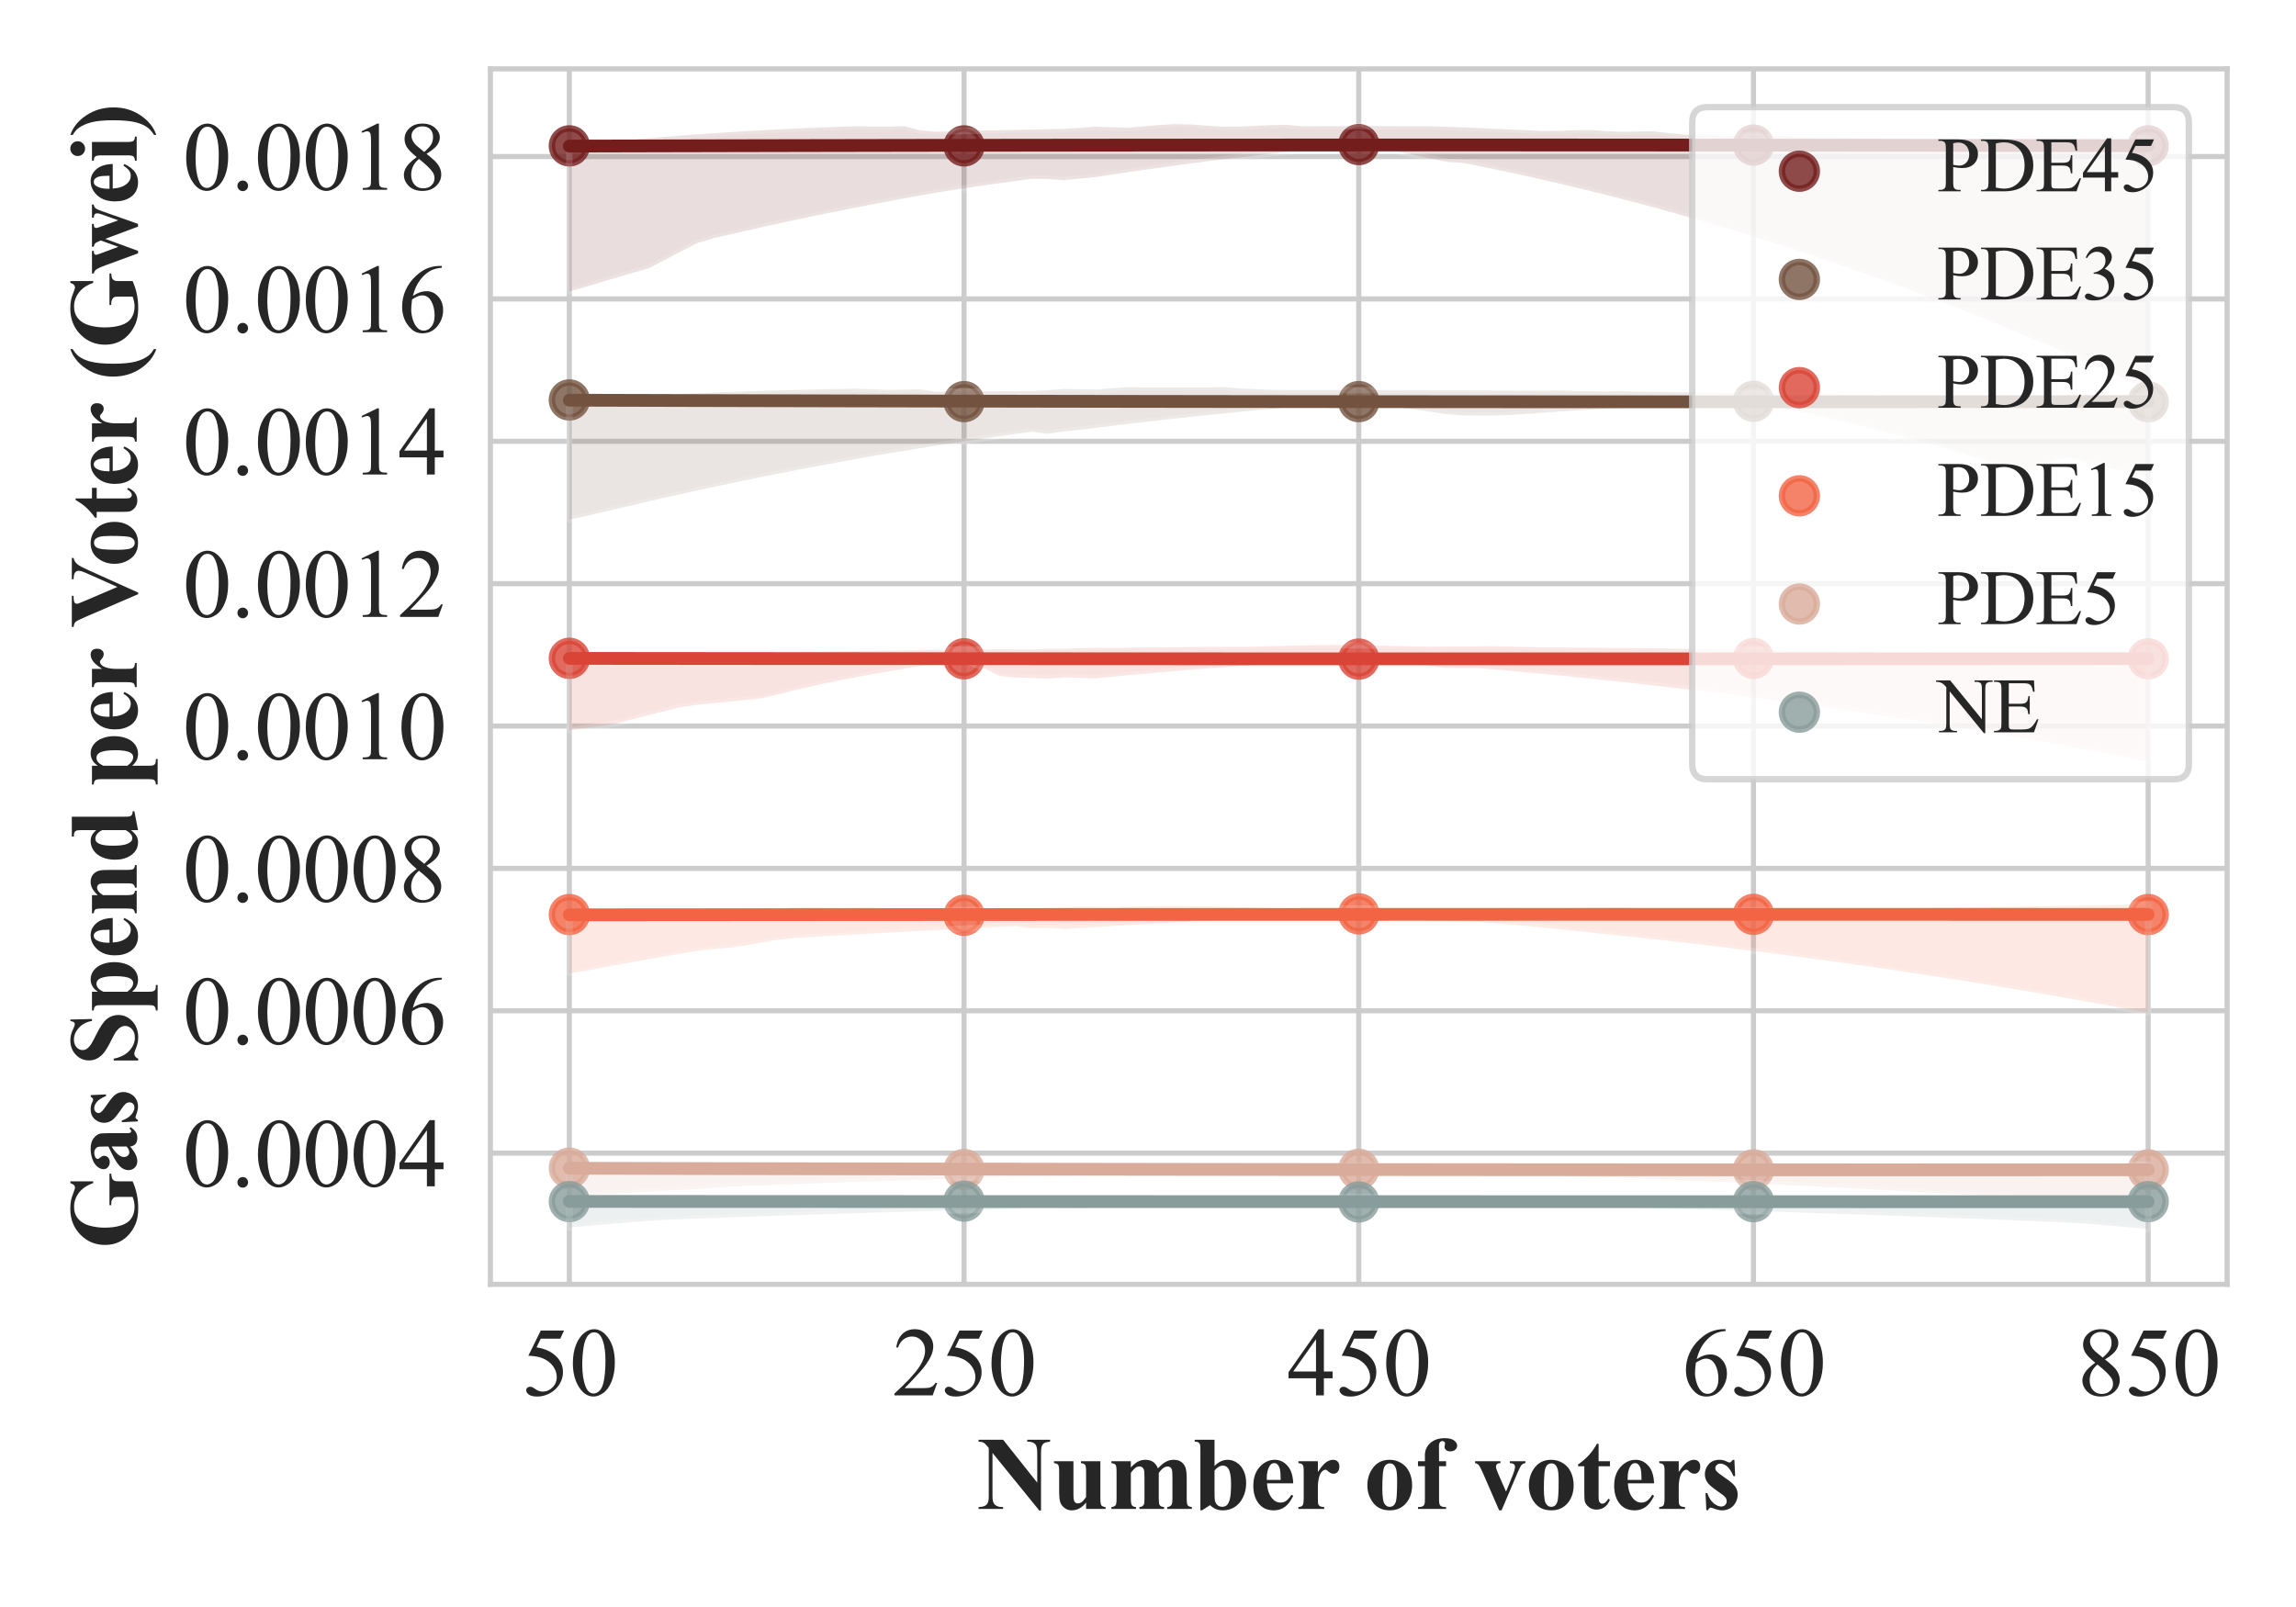 <?xml version="1.0" encoding="utf-8" standalone="no"?>
<!DOCTYPE svg PUBLIC "-//W3C//DTD SVG 1.1//EN"
  "http://www.w3.org/Graphics/SVG/1.1/DTD/svg11.dtd">
<svg xmlns:xlink="http://www.w3.org/1999/xlink" width="360pt" height="252pt" viewBox="0 0 360 252" xmlns="http://www.w3.org/2000/svg" version="1.1">
 <defs>
  <style type="text/css">*{stroke-linejoin: round; stroke-linecap: butt}</style>
 </defs>
 <g id="figure_1">
  <g id="patch_1">
   <path d="M 0 252 
L 360 252 
L 360 0 
L 0 0 
z
" style="fill: #ffffff"/>
  </g>
  <g id="axes_1">
   <g id="patch_2">
    <path d="M 76.891 201.4 
L 349.2 201.4 
L 349.2 10.8 
L 76.891 10.8 
z
" style="fill: #ffffff"/>
   </g>
   <g id="matplotlib.axis_1">
    <g id="xtick_1">
     <g id="line2d_1">
      <path d="M 89.269 201.4 
L 89.269 10.8 
" clip-path="url(#pce0a8fead0)" style="fill: none; stroke: #cccccc; stroke-width: 0.8; stroke-linecap: round"/>
     </g>
     <g id="text_1">
      <!-- 50 -->
      <g style="fill: #262626" transform="translate(81.769 218.816) scale(0.15 -0.15)">
       <defs>
        <path id="TimesNewRomanPSMT-35" d="M 2778 4238 
L 2534 3706 
L 1259 3706 
L 981 3138 
Q 1809 3016 2294 2522 
Q 2709 2097 2709 1522 
Q 2709 1188 2573 903 
Q 2438 619 2231 419 
Q 2025 219 1772 97 
Q 1413 -75 1034 -75 
Q 653 -75 479 54 
Q 306 184 306 341 
Q 306 428 378 495 
Q 450 563 559 563 
Q 641 563 702 538 
Q 763 513 909 409 
Q 1144 247 1384 247 
Q 1750 247 2026 523 
Q 2303 800 2303 1197 
Q 2303 1581 2056 1914 
Q 1809 2247 1375 2428 
Q 1034 2569 447 2591 
L 1259 4238 
L 2778 4238 
z
" transform="scale(0.016)"/>
        <path id="TimesNewRomanPSMT-30" d="M 231 2094 
Q 231 2819 450 3342 
Q 669 3866 1031 4122 
Q 1313 4325 1613 4325 
Q 2100 4325 2488 3828 
Q 2972 3213 2972 2159 
Q 2972 1422 2759 906 
Q 2547 391 2217 158 
Q 1888 -75 1581 -75 
Q 975 -75 572 641 
Q 231 1244 231 2094 
z
M 844 2016 
Q 844 1141 1059 588 
Q 1238 122 1591 122 
Q 1759 122 1940 273 
Q 2122 425 2216 781 
Q 2359 1319 2359 2297 
Q 2359 3022 2209 3506 
Q 2097 3866 1919 4016 
Q 1791 4119 1609 4119 
Q 1397 4119 1231 3928 
Q 1006 3669 925 3112 
Q 844 2556 844 2016 
z
" transform="scale(0.016)"/>
       </defs>
       <use xlink:href="#TimesNewRomanPSMT-35"/>
       <use xlink:href="#TimesNewRomanPSMT-30" x="50"/>
      </g>
     </g>
    </g>
    <g id="xtick_2">
     <g id="line2d_2">
      <path d="M 151.157 201.4 
L 151.157 10.8 
" clip-path="url(#pce0a8fead0)" style="fill: none; stroke: #cccccc; stroke-width: 0.8; stroke-linecap: round"/>
     </g>
     <g id="text_2">
      <!-- 250 -->
      <g style="fill: #262626" transform="translate(139.907 218.816) scale(0.15 -0.15)">
       <defs>
        <path id="TimesNewRomanPSMT-32" d="M 2934 816 
L 2638 0 
L 138 0 
L 138 116 
Q 1241 1122 1691 1759 
Q 2141 2397 2141 2925 
Q 2141 3328 1894 3587 
Q 1647 3847 1303 3847 
Q 991 3847 742 3664 
Q 494 3481 375 3128 
L 259 3128 
Q 338 3706 661 4015 
Q 984 4325 1469 4325 
Q 1984 4325 2329 3994 
Q 2675 3663 2675 3213 
Q 2675 2891 2525 2569 
Q 2294 2063 1775 1497 
Q 997 647 803 472 
L 1909 472 
Q 2247 472 2383 497 
Q 2519 522 2628 598 
Q 2738 675 2819 816 
L 2934 816 
z
" transform="scale(0.016)"/>
       </defs>
       <use xlink:href="#TimesNewRomanPSMT-32"/>
       <use xlink:href="#TimesNewRomanPSMT-35" x="50"/>
       <use xlink:href="#TimesNewRomanPSMT-30" x="100"/>
      </g>
     </g>
    </g>
    <g id="xtick_3">
     <g id="line2d_3">
      <path d="M 213.046 201.4 
L 213.046 10.8 
" clip-path="url(#pce0a8fead0)" style="fill: none; stroke: #cccccc; stroke-width: 0.8; stroke-linecap: round"/>
     </g>
     <g id="text_3">
      <!-- 450 -->
      <g style="fill: #262626" transform="translate(201.796 218.816) scale(0.15 -0.15)">
       <defs>
        <path id="TimesNewRomanPSMT-34" d="M 2978 1563 
L 2978 1119 
L 2409 1119 
L 2409 0 
L 1894 0 
L 1894 1119 
L 100 1119 
L 100 1519 
L 2066 4325 
L 2409 4325 
L 2409 1563 
L 2978 1563 
z
M 1894 1563 
L 1894 3666 
L 406 1563 
L 1894 1563 
z
" transform="scale(0.016)"/>
       </defs>
       <use xlink:href="#TimesNewRomanPSMT-34"/>
       <use xlink:href="#TimesNewRomanPSMT-35" x="50"/>
       <use xlink:href="#TimesNewRomanPSMT-30" x="100"/>
      </g>
     </g>
    </g>
    <g id="xtick_4">
     <g id="line2d_4">
      <path d="M 274.934 201.4 
L 274.934 10.8 
" clip-path="url(#pce0a8fead0)" style="fill: none; stroke: #cccccc; stroke-width: 0.8; stroke-linecap: round"/>
     </g>
     <g id="text_4">
      <!-- 650 -->
      <g style="fill: #262626" transform="translate(263.684 218.816) scale(0.15 -0.15)">
       <defs>
        <path id="TimesNewRomanPSMT-36" d="M 2869 4325 
L 2869 4209 
Q 2456 4169 2195 4045 
Q 1934 3922 1679 3669 
Q 1425 3416 1258 3105 
Q 1091 2794 978 2366 
Q 1428 2675 1881 2675 
Q 2316 2675 2634 2325 
Q 2953 1975 2953 1425 
Q 2953 894 2631 456 
Q 2244 -75 1606 -75 
Q 1172 -75 869 213 
Q 275 772 275 1663 
Q 275 2231 503 2743 
Q 731 3256 1154 3653 
Q 1578 4050 1965 4187 
Q 2353 4325 2688 4325 
L 2869 4325 
z
M 925 2138 
Q 869 1716 869 1456 
Q 869 1156 980 804 
Q 1091 453 1309 247 
Q 1469 100 1697 100 
Q 1969 100 2183 356 
Q 2397 613 2397 1088 
Q 2397 1622 2184 2012 
Q 1972 2403 1581 2403 
Q 1463 2403 1327 2353 
Q 1191 2303 925 2138 
z
" transform="scale(0.016)"/>
       </defs>
       <use xlink:href="#TimesNewRomanPSMT-36"/>
       <use xlink:href="#TimesNewRomanPSMT-35" x="50"/>
       <use xlink:href="#TimesNewRomanPSMT-30" x="100"/>
      </g>
     </g>
    </g>
    <g id="xtick_5">
     <g id="line2d_5">
      <path d="M 336.822 201.4 
L 336.822 10.8 
" clip-path="url(#pce0a8fead0)" style="fill: none; stroke: #cccccc; stroke-width: 0.8; stroke-linecap: round"/>
     </g>
     <g id="text_5">
      <!-- 850 -->
      <g style="fill: #262626" transform="translate(325.572 218.816) scale(0.15 -0.15)">
       <defs>
        <path id="TimesNewRomanPSMT-38" d="M 1228 2134 
Q 725 2547 579 2797 
Q 434 3047 434 3316 
Q 434 3728 753 4026 
Q 1072 4325 1600 4325 
Q 2113 4325 2425 4047 
Q 2738 3769 2738 3413 
Q 2738 3175 2569 2928 
Q 2400 2681 1866 2347 
Q 2416 1922 2594 1678 
Q 2831 1359 2831 1006 
Q 2831 559 2490 242 
Q 2150 -75 1597 -75 
Q 994 -75 656 303 
Q 388 606 388 966 
Q 388 1247 577 1523 
Q 766 1800 1228 2134 
z
M 1719 2469 
Q 2094 2806 2194 3001 
Q 2294 3197 2294 3444 
Q 2294 3772 2109 3958 
Q 1925 4144 1606 4144 
Q 1288 4144 1088 3959 
Q 888 3775 888 3528 
Q 888 3366 970 3203 
Q 1053 3041 1206 2894 
L 1719 2469 
z
M 1375 2016 
Q 1116 1797 991 1539 
Q 866 1281 866 981 
Q 866 578 1086 336 
Q 1306 94 1647 94 
Q 1984 94 2187 284 
Q 2391 475 2391 747 
Q 2391 972 2272 1150 
Q 2050 1481 1375 2016 
z
" transform="scale(0.016)"/>
       </defs>
       <use xlink:href="#TimesNewRomanPSMT-38"/>
       <use xlink:href="#TimesNewRomanPSMT-35" x="50"/>
       <use xlink:href="#TimesNewRomanPSMT-30" x="100"/>
      </g>
     </g>
    </g>
    <g id="text_6">
     <!-- Number of voters -->
     <g style="fill: #262626" transform="translate(153.201 236.619) scale(0.16 -0.16)">
      <defs>
       <path id="TimesNewRomanPS-BoldMT-4e" d="M 1594 4238 
L 3684 1609 
L 3684 3431 
Q 3684 3813 3575 3947 
Q 3425 4128 3072 4122 
L 3072 4238 
L 4472 4238 
L 4472 4122 
Q 4203 4088 4111 4033 
Q 4019 3978 3967 3854 
Q 3916 3731 3916 3431 
L 3916 -97 
L 3809 -97 
L 944 3431 
L 944 738 
Q 944 372 1111 244 
Q 1278 116 1494 116 
L 1594 116 
L 1594 0 
L 91 0 
L 91 116 
Q 441 119 578 259 
Q 716 400 716 738 
L 716 3728 
L 625 3841 
Q 491 4009 387 4062 
Q 284 4116 91 4122 
L 91 4238 
L 1594 4238 
z
" transform="scale(0.016)"/>
       <path id="TimesNewRomanPS-BoldMT-75" d="M 3038 2922 
L 3038 634 
Q 3038 300 3100 217 
Q 3163 134 3353 113 
L 3353 0 
L 2163 0 
L 2163 391 
Q 1953 141 1743 26 
Q 1534 -88 1275 -88 
Q 1028 -88 836 64 
Q 644 216 578 419 
Q 513 622 513 1128 
L 513 2288 
Q 513 2619 452 2700 
Q 391 2781 197 2806 
L 197 2922 
L 1388 2922 
L 1388 925 
Q 1388 613 1417 522 
Q 1447 431 1511 384 
Q 1575 338 1659 338 
Q 1772 338 1863 397 
Q 1988 478 2163 725 
L 2163 2288 
Q 2163 2619 2102 2700 
Q 2041 2781 1847 2806 
L 1847 2922 
L 3038 2922 
z
" transform="scale(0.016)"/>
       <path id="TimesNewRomanPS-BoldMT-6d" d="M 1428 2922 
L 1428 2538 
Q 1669 2800 1873 2904 
Q 2078 3009 2322 3009 
Q 2603 3009 2793 2878 
Q 2984 2747 3088 2478 
Q 3338 2759 3567 2884 
Q 3797 3009 4047 3009 
Q 4350 3009 4529 2870 
Q 4709 2731 4779 2517 
Q 4850 2303 4850 1834 
L 4850 638 
Q 4850 300 4911 219 
Q 4972 138 5166 113 
L 5166 0 
L 3656 0 
L 3656 113 
Q 3834 128 3919 250 
Q 3975 334 3975 638 
L 3975 1894 
Q 3975 2284 3944 2390 
Q 3913 2497 3845 2548 
Q 3778 2600 3688 2600 
Q 3553 2600 3415 2501 
Q 3278 2403 3138 2206 
L 3138 638 
Q 3138 322 3191 241 
Q 3263 125 3466 113 
L 3466 0 
L 1953 0 
L 1953 113 
Q 2075 119 2145 173 
Q 2216 228 2239 304 
Q 2263 381 2263 638 
L 2263 1894 
Q 2263 2291 2231 2391 
Q 2200 2491 2126 2547 
Q 2053 2603 1969 2603 
Q 1844 2603 1741 2538 
Q 1594 2441 1428 2206 
L 1428 638 
Q 1428 328 1489 229 
Q 1550 131 1744 113 
L 1744 0 
L 238 0 
L 238 113 
Q 422 131 500 231 
Q 553 300 553 638 
L 553 2288 
Q 553 2619 492 2700 
Q 431 2781 238 2806 
L 238 2922 
L 1428 2922 
z
" transform="scale(0.016)"/>
       <path id="TimesNewRomanPS-BoldMT-62" d="M 1347 4238 
L 1347 2628 
Q 1716 3009 2153 3009 
Q 2453 3009 2718 2832 
Q 2984 2656 3134 2331 
Q 3284 2006 3284 1581 
Q 3284 1103 3093 712 
Q 2903 322 2584 117 
Q 2266 -88 1856 -88 
Q 1619 -88 1434 -12 
Q 1250 63 1072 231 
L 588 -84 
L 481 -84 
L 481 3631 
Q 481 3884 459 3944 
Q 428 4031 361 4073 
Q 294 4116 134 4122 
L 134 4238 
L 1347 4238 
z
M 1347 2350 
L 1347 1050 
Q 1347 653 1366 544 
Q 1397 359 1515 245 
Q 1634 131 1819 131 
Q 1978 131 2092 222 
Q 2206 313 2282 581 
Q 2359 850 2359 1550 
Q 2359 2222 2191 2472 
Q 2069 2653 1863 2653 
Q 1594 2653 1347 2350 
z
" transform="scale(0.016)"/>
       <path id="TimesNewRomanPS-BoldMT-65" d="M 2691 1566 
L 1088 1566 
Q 1116 984 1397 647 
Q 1613 388 1916 388 
Q 2103 388 2256 492 
Q 2409 597 2584 869 
L 2691 800 
Q 2453 316 2165 114 
Q 1878 -88 1500 -88 
Q 850 -88 516 413 
Q 247 816 247 1413 
Q 247 2144 642 2576 
Q 1038 3009 1569 3009 
Q 2013 3009 2339 2645 
Q 2666 2281 2691 1566 
z
M 1922 1775 
Q 1922 2278 1867 2465 
Q 1813 2653 1697 2750 
Q 1631 2806 1522 2806 
Q 1359 2806 1256 2647 
Q 1072 2369 1072 1884 
L 1072 1775 
L 1922 1775 
z
" transform="scale(0.016)"/>
       <path id="TimesNewRomanPS-BoldMT-72" d="M 1428 2922 
L 1428 2259 
Q 1719 2713 1937 2861 
Q 2156 3009 2359 3009 
Q 2534 3009 2639 2901 
Q 2744 2794 2744 2597 
Q 2744 2388 2642 2272 
Q 2541 2156 2397 2156 
Q 2231 2156 2109 2262 
Q 1988 2369 1966 2381 
Q 1934 2400 1894 2400 
Q 1803 2400 1722 2331 
Q 1594 2225 1528 2028 
Q 1428 1725 1428 1359 
L 1428 688 
L 1431 513 
Q 1431 334 1453 284 
Q 1491 200 1564 161 
Q 1638 122 1813 113 
L 1813 0 
L 234 0 
L 234 113 
Q 425 128 492 217 
Q 559 306 559 688 
L 559 2303 
Q 559 2553 534 2622 
Q 503 2709 443 2750 
Q 384 2791 234 2806 
L 234 2922 
L 1428 2922 
z
" transform="scale(0.016)"/>
       <path id="TimesNewRomanPS-BoldMT-20" transform="scale(0.016)"/>
       <path id="TimesNewRomanPS-BoldMT-6f" d="M 1594 3009 
Q 1975 3009 2303 2812 
Q 2631 2616 2801 2253 
Q 2972 1891 2972 1459 
Q 2972 838 2656 419 
Q 2275 -88 1603 -88 
Q 944 -88 587 375 
Q 231 838 231 1447 
Q 231 2075 595 2542 
Q 959 3009 1594 3009 
z
M 1606 2788 
Q 1447 2788 1333 2667 
Q 1219 2547 1183 2192 
Q 1147 1838 1147 1206 
Q 1147 872 1191 581 
Q 1225 359 1337 243 
Q 1450 128 1594 128 
Q 1734 128 1828 206 
Q 1950 313 1991 503 
Q 2053 800 2053 1703 
Q 2053 2234 1993 2432 
Q 1934 2631 1819 2722 
Q 1738 2788 1606 2788 
z
" transform="scale(0.016)"/>
       <path id="TimesNewRomanPS-BoldMT-66" d="M 1497 2616 
L 1497 588 
Q 1497 294 1559 219 
Q 1659 103 1928 113 
L 1928 0 
L 206 0 
L 206 113 
Q 403 116 486 158 
Q 569 200 600 275 
Q 631 350 631 588 
L 631 2616 
L 206 2616 
L 206 2922 
L 631 2922 
L 631 3138 
L 628 3284 
Q 628 3734 958 4034 
Q 1288 4334 1850 4334 
Q 2234 4334 2420 4190 
Q 2606 4047 2606 3872 
Q 2606 3731 2490 3628 
Q 2375 3525 2184 3525 
Q 2022 3525 1926 3609 
Q 1831 3694 1831 3797 
Q 1831 3825 1850 3913 
Q 1863 3966 1863 4013 
Q 1863 4078 1825 4109 
Q 1775 4156 1703 4156 
Q 1613 4156 1552 4081 
Q 1491 4006 1491 3841 
L 1497 3294 
L 1497 2922 
L 1928 2922 
L 1928 2616 
L 1497 2616 
z
" transform="scale(0.016)"/>
       <path id="TimesNewRomanPS-BoldMT-76" d="M 1534 -88 
L 550 2178 
Q 372 2588 272 2697 
Q 200 2778 59 2806 
L 59 2922 
L 1613 2922 
L 1613 2806 
Q 1466 2806 1413 2753 
Q 1338 2684 1338 2591 
Q 1338 2475 1475 2156 
L 1956 1059 
L 2341 2006 
Q 2506 2413 2506 2581 
Q 2506 2678 2436 2739 
Q 2366 2800 2188 2806 
L 2188 2922 
L 3144 2922 
L 3144 2806 
Q 3006 2788 2918 2703 
Q 2831 2619 2656 2206 
L 1681 -88 
L 1534 -88 
z
" transform="scale(0.016)"/>
       <path id="TimesNewRomanPS-BoldMT-74" d="M 1375 3991 
L 1375 2922 
L 2069 2922 
L 2069 2613 
L 1375 2613 
L 1375 809 
Q 1375 556 1398 482 
Q 1422 409 1481 364 
Q 1541 319 1591 319 
Q 1794 319 1975 628 
L 2069 559 
Q 1816 -41 1247 -41 
Q 969 -41 776 114 
Q 584 269 531 459 
Q 500 566 500 1034 
L 500 2613 
L 119 2613 
L 119 2722 
Q 513 3000 789 3306 
Q 1066 3613 1272 3991 
L 1375 3991 
z
" transform="scale(0.016)"/>
       <path id="TimesNewRomanPS-BoldMT-73" d="M 2063 3003 
L 2109 2006 
L 2003 2006 
Q 1813 2450 1608 2612 
Q 1403 2775 1200 2775 
Q 1072 2775 981 2689 
Q 891 2603 891 2491 
Q 891 2406 953 2328 
Q 1053 2200 1512 1889 
Q 1972 1578 2117 1361 
Q 2263 1144 2263 875 
Q 2263 631 2141 397 
Q 2019 163 1797 37 
Q 1575 -88 1306 -88 
Q 1097 -88 747 44 
Q 653 78 619 78 
Q 516 78 447 -78 
L 344 -78 
L 294 972 
L 400 972 
Q 541 559 786 353 
Q 1031 147 1250 147 
Q 1400 147 1495 239 
Q 1591 331 1591 463 
Q 1591 613 1497 722 
Q 1403 831 1078 1053 
Q 600 1384 459 1559 
Q 253 1816 253 2125 
Q 253 2463 486 2736 
Q 719 3009 1159 3009 
Q 1397 3009 1619 2894 
Q 1703 2847 1756 2847 
Q 1813 2847 1847 2870 
Q 1881 2894 1956 3003 
L 2063 3003 
z
" transform="scale(0.016)"/>
      </defs>
      <use xlink:href="#TimesNewRomanPS-BoldMT-4e"/>
      <use xlink:href="#TimesNewRomanPS-BoldMT-75" x="72.217"/>
      <use xlink:href="#TimesNewRomanPS-BoldMT-6d" x="127.832"/>
      <use xlink:href="#TimesNewRomanPS-BoldMT-62" x="211.133"/>
      <use xlink:href="#TimesNewRomanPS-BoldMT-65" x="266.748"/>
      <use xlink:href="#TimesNewRomanPS-BoldMT-72" x="311.133"/>
      <use xlink:href="#TimesNewRomanPS-BoldMT-20" x="353.768"/>
      <use xlink:href="#TimesNewRomanPS-BoldMT-6f" x="378.768"/>
      <use xlink:href="#TimesNewRomanPS-BoldMT-66" x="428.768"/>
      <use xlink:href="#TimesNewRomanPS-BoldMT-20" x="462.068"/>
      <use xlink:href="#TimesNewRomanPS-BoldMT-76" x="487.068"/>
      <use xlink:href="#TimesNewRomanPS-BoldMT-6f" x="537.068"/>
      <use xlink:href="#TimesNewRomanPS-BoldMT-74" x="587.068"/>
      <use xlink:href="#TimesNewRomanPS-BoldMT-65" x="620.369"/>
      <use xlink:href="#TimesNewRomanPS-BoldMT-72" x="664.754"/>
      <use xlink:href="#TimesNewRomanPS-BoldMT-73" x="709.139"/>
     </g>
    </g>
   </g>
   <g id="matplotlib.axis_2">
    <g id="ytick_1">
     <g id="line2d_6">
      <path d="M 76.891 180.825 
L 349.2 180.825 
" clip-path="url(#pce0a8fead0)" style="fill: none; stroke: #cccccc; stroke-width: 0.8; stroke-linecap: round"/>
     </g>
     <g id="text_7">
      <!-- 0.0004 -->
      <g style="fill: #262626" transform="translate(28.641 186.033) scale(0.15 -0.15)">
       <defs>
        <path id="TimesNewRomanPSMT-2e" d="M 800 606 
Q 947 606 1047 504 
Q 1147 403 1147 259 
Q 1147 116 1045 14 
Q 944 -88 800 -88 
Q 656 -88 554 14 
Q 453 116 453 259 
Q 453 406 554 506 
Q 656 606 800 606 
z
" transform="scale(0.016)"/>
       </defs>
       <use xlink:href="#TimesNewRomanPSMT-30"/>
       <use xlink:href="#TimesNewRomanPSMT-2e" x="50"/>
       <use xlink:href="#TimesNewRomanPSMT-30" x="75"/>
       <use xlink:href="#TimesNewRomanPSMT-30" x="125"/>
       <use xlink:href="#TimesNewRomanPSMT-30" x="175"/>
       <use xlink:href="#TimesNewRomanPSMT-34" x="225"/>
      </g>
     </g>
    </g>
    <g id="ytick_2">
     <g id="line2d_7">
      <path d="M 76.891 158.501 
L 349.2 158.501 
" clip-path="url(#pce0a8fead0)" style="fill: none; stroke: #cccccc; stroke-width: 0.8; stroke-linecap: round"/>
     </g>
     <g id="text_8">
      <!-- 0.0006 -->
      <g style="fill: #262626" transform="translate(28.641 163.709) scale(0.15 -0.15)">
       <use xlink:href="#TimesNewRomanPSMT-30"/>
       <use xlink:href="#TimesNewRomanPSMT-2e" x="50"/>
       <use xlink:href="#TimesNewRomanPSMT-30" x="75"/>
       <use xlink:href="#TimesNewRomanPSMT-30" x="125"/>
       <use xlink:href="#TimesNewRomanPSMT-30" x="175"/>
       <use xlink:href="#TimesNewRomanPSMT-36" x="225"/>
      </g>
     </g>
    </g>
    <g id="ytick_3">
     <g id="line2d_8">
      <path d="M 76.891 136.176 
L 349.2 136.176 
" clip-path="url(#pce0a8fead0)" style="fill: none; stroke: #cccccc; stroke-width: 0.8; stroke-linecap: round"/>
     </g>
     <g id="text_9">
      <!-- 0.0008 -->
      <g style="fill: #262626" transform="translate(28.641 141.384) scale(0.15 -0.15)">
       <use xlink:href="#TimesNewRomanPSMT-30"/>
       <use xlink:href="#TimesNewRomanPSMT-2e" x="50"/>
       <use xlink:href="#TimesNewRomanPSMT-30" x="75"/>
       <use xlink:href="#TimesNewRomanPSMT-30" x="125"/>
       <use xlink:href="#TimesNewRomanPSMT-30" x="175"/>
       <use xlink:href="#TimesNewRomanPSMT-38" x="225"/>
      </g>
     </g>
    </g>
    <g id="ytick_4">
     <g id="line2d_9">
      <path d="M 76.891 113.852 
L 349.2 113.852 
" clip-path="url(#pce0a8fead0)" style="fill: none; stroke: #cccccc; stroke-width: 0.8; stroke-linecap: round"/>
     </g>
     <g id="text_10">
      <!-- 0.0010 -->
      <g style="fill: #262626" transform="translate(28.641 119.059) scale(0.15 -0.15)">
       <defs>
        <path id="TimesNewRomanPSMT-31" d="M 750 3822 
L 1781 4325 
L 1884 4325 
L 1884 747 
Q 1884 391 1914 303 
Q 1944 216 2037 169 
Q 2131 122 2419 116 
L 2419 0 
L 825 0 
L 825 116 
Q 1125 122 1212 167 
Q 1300 213 1334 289 
Q 1369 366 1369 747 
L 1369 3034 
Q 1369 3497 1338 3628 
Q 1316 3728 1258 3775 
Q 1200 3822 1119 3822 
Q 1003 3822 797 3725 
L 750 3822 
z
" transform="scale(0.016)"/>
       </defs>
       <use xlink:href="#TimesNewRomanPSMT-30"/>
       <use xlink:href="#TimesNewRomanPSMT-2e" x="50"/>
       <use xlink:href="#TimesNewRomanPSMT-30" x="75"/>
       <use xlink:href="#TimesNewRomanPSMT-30" x="125"/>
       <use xlink:href="#TimesNewRomanPSMT-31" x="175"/>
       <use xlink:href="#TimesNewRomanPSMT-30" x="225"/>
      </g>
     </g>
    </g>
    <g id="ytick_5">
     <g id="line2d_10">
      <path d="M 76.891 91.527 
L 349.2 91.527 
" clip-path="url(#pce0a8fead0)" style="fill: none; stroke: #cccccc; stroke-width: 0.8; stroke-linecap: round"/>
     </g>
     <g id="text_11">
      <!-- 0.0012 -->
      <g style="fill: #262626" transform="translate(28.641 96.735) scale(0.15 -0.15)">
       <use xlink:href="#TimesNewRomanPSMT-30"/>
       <use xlink:href="#TimesNewRomanPSMT-2e" x="50"/>
       <use xlink:href="#TimesNewRomanPSMT-30" x="75"/>
       <use xlink:href="#TimesNewRomanPSMT-30" x="125"/>
       <use xlink:href="#TimesNewRomanPSMT-31" x="175"/>
       <use xlink:href="#TimesNewRomanPSMT-32" x="225"/>
      </g>
     </g>
    </g>
    <g id="ytick_6">
     <g id="line2d_11">
      <path d="M 76.891 69.202 
L 349.2 69.202 
" clip-path="url(#pce0a8fead0)" style="fill: none; stroke: #cccccc; stroke-width: 0.8; stroke-linecap: round"/>
     </g>
     <g id="text_12">
      <!-- 0.0014 -->
      <g style="fill: #262626" transform="translate(28.641 74.41) scale(0.15 -0.15)">
       <use xlink:href="#TimesNewRomanPSMT-30"/>
       <use xlink:href="#TimesNewRomanPSMT-2e" x="50"/>
       <use xlink:href="#TimesNewRomanPSMT-30" x="75"/>
       <use xlink:href="#TimesNewRomanPSMT-30" x="125"/>
       <use xlink:href="#TimesNewRomanPSMT-31" x="175"/>
       <use xlink:href="#TimesNewRomanPSMT-34" x="225"/>
      </g>
     </g>
    </g>
    <g id="ytick_7">
     <g id="line2d_12">
      <path d="M 76.891 46.878 
L 349.2 46.878 
" clip-path="url(#pce0a8fead0)" style="fill: none; stroke: #cccccc; stroke-width: 0.8; stroke-linecap: round"/>
     </g>
     <g id="text_13">
      <!-- 0.0016 -->
      <g style="fill: #262626" transform="translate(28.641 52.085) scale(0.15 -0.15)">
       <use xlink:href="#TimesNewRomanPSMT-30"/>
       <use xlink:href="#TimesNewRomanPSMT-2e" x="50"/>
       <use xlink:href="#TimesNewRomanPSMT-30" x="75"/>
       <use xlink:href="#TimesNewRomanPSMT-30" x="125"/>
       <use xlink:href="#TimesNewRomanPSMT-31" x="175"/>
       <use xlink:href="#TimesNewRomanPSMT-36" x="225"/>
      </g>
     </g>
    </g>
    <g id="ytick_8">
     <g id="line2d_13">
      <path d="M 76.891 24.553 
L 349.2 24.553 
" clip-path="url(#pce0a8fead0)" style="fill: none; stroke: #cccccc; stroke-width: 0.8; stroke-linecap: round"/>
     </g>
     <g id="text_14">
      <!-- 0.0018 -->
      <g style="fill: #262626" transform="translate(28.641 29.761) scale(0.15 -0.15)">
       <use xlink:href="#TimesNewRomanPSMT-30"/>
       <use xlink:href="#TimesNewRomanPSMT-2e" x="50"/>
       <use xlink:href="#TimesNewRomanPSMT-30" x="75"/>
       <use xlink:href="#TimesNewRomanPSMT-30" x="125"/>
       <use xlink:href="#TimesNewRomanPSMT-31" x="175"/>
       <use xlink:href="#TimesNewRomanPSMT-38" x="225"/>
      </g>
     </g>
    </g>
    <g id="text_15">
     <!-- Gas Spend per Voter (Gwei) -->
     <g style="fill: #262626" transform="translate(21.433 195.846) rotate(-90) scale(0.15 -0.15)">
      <defs>
       <path id="TimesNewRomanPS-BoldMT-47" d="M 4416 4334 
L 4416 2841 
L 4300 2841 
Q 4091 3453 3672 3772 
Q 3253 4091 2756 4091 
Q 2281 4091 1965 3823 
Q 1650 3556 1519 3078 
Q 1388 2600 1388 2097 
Q 1388 1488 1531 1028 
Q 1675 569 1995 353 
Q 2316 138 2756 138 
Q 2909 138 3070 170 
Q 3231 203 3400 266 
L 3400 1147 
Q 3400 1397 3365 1470 
Q 3331 1544 3223 1603 
Q 3116 1663 2963 1663 
L 2853 1663 
L 2853 1778 
L 4913 1778 
L 4913 1663 
Q 4678 1647 4586 1598 
Q 4494 1550 4444 1438 
Q 4416 1378 4416 1147 
L 4416 266 
Q 4009 84 3570 -8 
Q 3131 -100 2659 -100 
Q 2056 -100 1657 64 
Q 1259 228 954 495 
Q 650 763 478 1097 
Q 259 1528 259 2063 
Q 259 3019 931 3678 
Q 1603 4338 2622 4338 
Q 2938 4338 3191 4288 
Q 3328 4263 3636 4145 
Q 3944 4028 4000 4028 
Q 4088 4028 4163 4092 
Q 4238 4156 4300 4334 
L 4416 4334 
z
" transform="scale(0.016)"/>
       <path id="TimesNewRomanPS-BoldMT-61" d="M 1828 431 
Q 1294 -41 869 -41 
Q 619 -41 453 123 
Q 288 288 288 534 
Q 288 869 575 1136 
Q 863 1403 1828 1847 
L 1828 2141 
Q 1828 2472 1792 2558 
Q 1756 2644 1656 2708 
Q 1556 2772 1431 2772 
Q 1228 2772 1097 2681 
Q 1016 2625 1016 2550 
Q 1016 2484 1103 2388 
Q 1222 2253 1222 2128 
Q 1222 1975 1108 1867 
Q 994 1759 809 1759 
Q 613 1759 480 1878 
Q 347 1997 347 2156 
Q 347 2381 525 2586 
Q 703 2791 1022 2900 
Q 1341 3009 1684 3009 
Q 2100 3009 2342 2832 
Q 2584 2656 2656 2450 
Q 2700 2319 2700 1847 
L 2700 713 
Q 2700 513 2715 461 
Q 2731 409 2762 384 
Q 2794 359 2834 359 
Q 2916 359 3000 475 
L 3094 400 
Q 2938 169 2770 64 
Q 2603 -41 2391 -41 
Q 2141 -41 2000 76 
Q 1859 194 1828 431 
z
M 1828 659 
L 1828 1638 
Q 1450 1416 1266 1163 
Q 1144 994 1144 822 
Q 1144 678 1247 569 
Q 1325 484 1466 484 
Q 1622 484 1828 659 
z
" transform="scale(0.016)"/>
       <path id="TimesNewRomanPS-BoldMT-53" d="M 3006 4334 
L 3041 2922 
L 2913 2922 
Q 2822 3453 2467 3776 
Q 2113 4100 1700 4100 
Q 1381 4100 1195 3929 
Q 1009 3759 1009 3538 
Q 1009 3397 1075 3288 
Q 1166 3141 1366 2997 
Q 1513 2894 2044 2631 
Q 2788 2266 3047 1941 
Q 3303 1616 3303 1197 
Q 3303 666 2889 283 
Q 2475 -100 1838 -100 
Q 1638 -100 1459 -59 
Q 1281 -19 1013 94 
Q 863 156 766 156 
Q 684 156 593 93 
Q 503 31 447 -97 
L 331 -97 
L 331 1503 
L 447 1503 
Q 584 828 976 473 
Q 1369 119 1822 119 
Q 2172 119 2380 309 
Q 2588 500 2588 753 
Q 2588 903 2508 1043 
Q 2428 1184 2265 1311 
Q 2103 1438 1691 1641 
Q 1113 1925 859 2125 
Q 606 2325 470 2572 
Q 334 2819 334 3116 
Q 334 3622 706 3978 
Q 1078 4334 1644 4334 
Q 1850 4334 2044 4284 
Q 2191 4247 2402 4145 
Q 2613 4044 2697 4044 
Q 2778 4044 2825 4094 
Q 2872 4144 2913 4334 
L 3006 4334 
z
" transform="scale(0.016)"/>
       <path id="TimesNewRomanPS-BoldMT-70" d="M 1347 297 
L 1347 -791 
Q 1347 -1016 1383 -1097 
Q 1419 -1178 1494 -1215 
Q 1569 -1253 1788 -1253 
L 1788 -1369 
L 122 -1369 
L 122 -1253 
Q 316 -1247 409 -1144 
Q 472 -1072 472 -772 
L 472 2313 
Q 472 2622 400 2708 
Q 328 2794 122 2806 
L 122 2922 
L 1347 2922 
L 1347 2538 
Q 1500 2763 1659 2863 
Q 1888 3009 2156 3009 
Q 2478 3009 2742 2806 
Q 3006 2603 3143 2245 
Q 3281 1888 3281 1475 
Q 3281 1031 3139 664 
Q 2997 297 2726 104 
Q 2456 -88 2125 -88 
Q 1884 -88 1675 19 
Q 1519 100 1347 297 
z
M 1347 613 
Q 1616 231 1922 231 
Q 2091 231 2200 409 
Q 2363 672 2363 1409 
Q 2363 2166 2184 2444 
Q 2066 2628 1866 2628 
Q 1550 2628 1347 2172 
L 1347 613 
z
" transform="scale(0.016)"/>
       <path id="TimesNewRomanPS-BoldMT-6e" d="M 1409 2922 
L 1409 2544 
Q 1634 2788 1840 2898 
Q 2047 3009 2284 3009 
Q 2569 3009 2756 2851 
Q 2944 2694 3006 2459 
Q 3056 2281 3056 1775 
L 3056 638 
Q 3056 300 3117 217 
Q 3178 134 3372 113 
L 3372 0 
L 1894 0 
L 1894 113 
Q 2059 134 2131 250 
Q 2181 328 2181 638 
L 2181 1938 
Q 2181 2297 2153 2390 
Q 2125 2484 2058 2536 
Q 1991 2588 1909 2588 
Q 1641 2588 1409 2203 
L 1409 638 
Q 1409 309 1470 221 
Q 1531 134 1697 113 
L 1697 0 
L 219 0 
L 219 113 
Q 403 131 481 231 
Q 534 300 534 638 
L 534 2288 
Q 534 2619 473 2700 
Q 413 2781 219 2806 
L 219 2922 
L 1409 2922 
z
" transform="scale(0.016)"/>
       <path id="TimesNewRomanPS-BoldMT-64" d="M 3056 4238 
L 3056 875 
Q 3056 534 3075 472 
Q 3100 369 3170 319 
Q 3241 269 3416 256 
L 3416 153 
L 2181 -88 
L 2181 375 
Q 1959 106 1786 9 
Q 1613 -88 1394 -88 
Q 834 -88 509 413 
Q 247 819 247 1409 
Q 247 1881 409 2254 
Q 572 2628 855 2818 
Q 1138 3009 1463 3009 
Q 1672 3009 1834 2928 
Q 1997 2847 2181 2644 
L 2181 3525 
Q 2181 3859 2153 3928 
Q 2116 4019 2041 4062 
Q 1966 4106 1759 4106 
L 1759 4238 
L 3056 4238 
z
M 2181 2256 
Q 1950 2700 1616 2700 
Q 1500 2700 1425 2638 
Q 1309 2541 1236 2297 
Q 1163 2053 1163 1550 
Q 1163 997 1244 731 
Q 1325 466 1466 347 
Q 1538 288 1663 288 
Q 1938 288 2181 719 
L 2181 2256 
z
" transform="scale(0.016)"/>
       <path id="TimesNewRomanPS-BoldMT-56" d="M 4556 4238 
L 4556 4122 
Q 4325 4084 4144 3875 
Q 4013 3719 3753 3141 
L 2294 -97 
L 2191 -97 
L 738 3272 
Q 475 3881 386 3987 
Q 297 4094 50 4122 
L 50 4238 
L 2081 4238 
L 2081 4122 
L 2013 4122 
Q 1738 4122 1638 4053 
Q 1566 4006 1566 3916 
Q 1566 3859 1591 3782 
Q 1616 3706 1759 3372 
L 2663 1263 
L 3500 3141 
Q 3650 3481 3684 3597 
Q 3719 3713 3719 3794 
Q 3719 3888 3669 3959 
Q 3619 4031 3522 4069 
Q 3388 4122 3166 4122 
L 3166 4238 
L 4556 4238 
z
" transform="scale(0.016)"/>
       <path id="TimesNewRomanPS-BoldMT-28" d="M 2056 4334 
L 2056 4191 
Q 1731 3978 1578 3775 
Q 1366 3494 1247 3053 
Q 1097 2506 1097 1525 
Q 1097 600 1233 87 
Q 1369 -425 1603 -741 
Q 1766 -959 2056 -1125 
L 2056 -1281 
Q 1303 -1028 779 -248 
Q 256 531 256 1544 
Q 256 2544 778 3314 
Q 1300 4084 2056 4334 
z
" transform="scale(0.016)"/>
       <path id="TimesNewRomanPS-BoldMT-77" d="M 3113 -88 
L 2313 2056 
L 1528 -88 
L 1366 -88 
L 588 2031 
Q 413 2516 291 2663 
Q 213 2763 53 2806 
L 53 2922 
L 1528 2922 
L 1528 2806 
Q 1378 2806 1322 2762 
Q 1266 2719 1266 2663 
Q 1266 2609 1366 2344 
L 1794 1203 
L 2206 2344 
L 2175 2419 
Q 2081 2653 2011 2717 
Q 1941 2781 1794 2806 
L 1794 2922 
L 3291 2922 
L 3291 2806 
Q 3116 2797 3069 2758 
Q 3022 2719 3022 2647 
Q 3022 2578 3113 2344 
L 3525 1203 
L 3900 2253 
Q 3981 2478 3981 2559 
Q 3981 2681 3922 2737 
Q 3863 2794 3691 2806 
L 3691 2922 
L 4556 2922 
L 4556 2806 
Q 4413 2788 4328 2705 
Q 4244 2622 4109 2234 
L 3291 -88 
L 3113 -88 
z
" transform="scale(0.016)"/>
       <path id="TimesNewRomanPS-BoldMT-69" d="M 919 4338 
Q 1122 4338 1262 4195 
Q 1403 4053 1403 3853 
Q 1403 3653 1261 3512 
Q 1119 3372 919 3372 
Q 719 3372 578 3512 
Q 438 3653 438 3853 
Q 438 4053 578 4195 
Q 719 4338 919 4338 
z
M 1356 2922 
L 1356 606 
Q 1356 297 1428 211 
Q 1500 125 1709 113 
L 1709 0 
L 131 0 
L 131 113 
Q 325 119 419 225 
Q 481 297 481 606 
L 481 2313 
Q 481 2622 409 2708 
Q 338 2794 131 2806 
L 131 2922 
L 1356 2922 
z
" transform="scale(0.016)"/>
       <path id="TimesNewRomanPS-BoldMT-29" d="M 78 -1281 
L 78 -1138 
Q 403 -922 556 -719 
Q 766 -438 888 0 
Q 1038 550 1038 1531 
Q 1038 2456 902 2967 
Q 766 3478 531 3794 
Q 369 4013 78 4178 
L 78 4334 
Q 831 4081 1354 3301 
Q 1878 2522 1878 1509 
Q 1878 513 1354 -257 
Q 831 -1028 78 -1281 
z
" transform="scale(0.016)"/>
      </defs>
      <use xlink:href="#TimesNewRomanPS-BoldMT-47"/>
      <use xlink:href="#TimesNewRomanPS-BoldMT-61" x="77.783"/>
      <use xlink:href="#TimesNewRomanPS-BoldMT-73" x="127.783"/>
      <use xlink:href="#TimesNewRomanPS-BoldMT-20" x="166.699"/>
      <use xlink:href="#TimesNewRomanPS-BoldMT-53" x="191.699"/>
      <use xlink:href="#TimesNewRomanPS-BoldMT-70" x="247.314"/>
      <use xlink:href="#TimesNewRomanPS-BoldMT-65" x="302.93"/>
      <use xlink:href="#TimesNewRomanPS-BoldMT-6e" x="347.314"/>
      <use xlink:href="#TimesNewRomanPS-BoldMT-64" x="402.93"/>
      <use xlink:href="#TimesNewRomanPS-BoldMT-20" x="458.545"/>
      <use xlink:href="#TimesNewRomanPS-BoldMT-70" x="483.545"/>
      <use xlink:href="#TimesNewRomanPS-BoldMT-65" x="539.16"/>
      <use xlink:href="#TimesNewRomanPS-BoldMT-72" x="583.545"/>
      <use xlink:href="#TimesNewRomanPS-BoldMT-20" x="626.18"/>
      <use xlink:href="#TimesNewRomanPS-BoldMT-56" x="649.43"/>
      <use xlink:href="#TimesNewRomanPS-BoldMT-6f" x="712.521"/>
      <use xlink:href="#TimesNewRomanPS-BoldMT-74" x="762.521"/>
      <use xlink:href="#TimesNewRomanPS-BoldMT-65" x="795.822"/>
      <use xlink:href="#TimesNewRomanPS-BoldMT-72" x="840.207"/>
      <use xlink:href="#TimesNewRomanPS-BoldMT-20" x="882.842"/>
      <use xlink:href="#TimesNewRomanPS-BoldMT-28" x="907.842"/>
      <use xlink:href="#TimesNewRomanPS-BoldMT-47" x="941.143"/>
      <use xlink:href="#TimesNewRomanPS-BoldMT-77" x="1018.926"/>
      <use xlink:href="#TimesNewRomanPS-BoldMT-65" x="1091.143"/>
      <use xlink:href="#TimesNewRomanPS-BoldMT-69" x="1135.527"/>
      <use xlink:href="#TimesNewRomanPS-BoldMT-29" x="1163.311"/>
     </g>
    </g>
   </g>
   <g id="PathCollection_1">
    <defs>
     <path id="ma73eb1c2c3" d="M 0 2.739 
C 0.726 2.739 1.423 2.45 1.936 1.936 
C 2.45 1.423 2.739 0.726 2.739 0 
C 2.739 -0.726 2.45 -1.423 1.936 -1.936 
C 1.423 -2.45 0.726 -2.739 0 -2.739 
C -0.726 -2.739 -1.423 -2.45 -1.936 -1.936 
C -2.45 -1.423 -2.739 -0.726 -2.739 0 
C -2.739 0.726 -2.45 1.423 -1.936 1.936 
C -1.423 2.45 -0.726 2.739 0 2.739 
z
" style="stroke: #731d1d; stroke-opacity: 0.8"/>
    </defs>
    <g clip-path="url(#pce0a8fead0)">
     <use xlink:href="#ma73eb1c2c3" x="89.269" y="22.874" style="fill: #731d1d; fill-opacity: 0.8; stroke: #731d1d; stroke-opacity: 0.8"/>
     <use xlink:href="#ma73eb1c2c3" x="151.157" y="22.88" style="fill: #731d1d; fill-opacity: 0.8; stroke: #731d1d; stroke-opacity: 0.8"/>
     <use xlink:href="#ma73eb1c2c3" x="213.046" y="22.673" style="fill: #731d1d; fill-opacity: 0.8; stroke: #731d1d; stroke-opacity: 0.8"/>
     <use xlink:href="#ma73eb1c2c3" x="274.934" y="22.748" style="fill: #731d1d; fill-opacity: 0.8; stroke: #731d1d; stroke-opacity: 0.8"/>
     <use xlink:href="#ma73eb1c2c3" x="336.822" y="22.87" style="fill: #731d1d; fill-opacity: 0.8; stroke: #731d1d; stroke-opacity: 0.8"/>
    </g>
   </g>
   <g id="PolyCollection_1">
    <defs>
     <path id="m7a634205de" d="M 89.269 -229.34 
L 89.269 -206.297 
L 91.769 -206.992 
L 94.27 -207.746 
L 96.771 -208.495 
L 99.271 -209.231 
L 101.772 -209.954 
L 104.272 -211.256 
L 106.773 -212.577 
L 109.273 -213.856 
L 111.774 -214.613 
L 114.274 -215.198 
L 116.775 -215.772 
L 119.275 -216.335 
L 121.776 -216.886 
L 124.276 -217.426 
L 126.777 -217.955 
L 129.278 -218.473 
L 131.778 -218.979 
L 134.279 -219.475 
L 136.779 -219.959 
L 139.28 -220.431 
L 141.78 -220.893 
L 144.281 -221.343 
L 146.781 -221.783 
L 149.282 -222.19 
L 151.782 -222.563 
L 154.283 -222.928 
L 156.783 -223.285 
L 159.284 -223.622 
L 161.785 -223.966 
L 164.285 -223.924 
L 166.786 -223.749 
L 169.286 -223.989 
L 171.787 -224.231 
L 174.287 -224.614 
L 176.788 -224.987 
L 179.288 -225.35 
L 181.789 -225.704 
L 184.289 -226.048 
L 186.79 -226.383 
L 189.291 -226.709 
L 191.791 -227.024 
L 194.292 -227.331 
L 196.792 -227.628 
L 199.293 -227.916 
L 201.793 -228.211 
L 204.294 -228.489 
L 206.794 -228.75 
L 209.295 -228.994 
L 211.795 -229.119 
L 214.296 -229.117 
L 216.796 -228.683 
L 219.297 -228.212 
L 221.798 -227.708 
L 224.298 -227.17 
L 226.799 -226.619 
L 229.299 -226.481 
L 231.8 -225.984 
L 234.3 -225.471 
L 236.801 -224.942 
L 239.301 -224.398 
L 241.802 -223.837 
L 244.302 -223.261 
L 246.803 -222.669 
L 249.303 -222.062 
L 251.804 -221.438 
L 254.305 -220.799 
L 256.805 -220.144 
L 259.306 -219.473 
L 261.806 -218.787 
L 264.307 -218.084 
L 266.807 -217.366 
L 269.308 -216.632 
L 271.808 -215.883 
L 274.309 -215.117 
L 276.809 -214.336 
L 279.31 -213.539 
L 281.81 -212.726 
L 284.311 -211.897 
L 286.812 -211.053 
L 289.312 -210.193 
L 291.813 -209.317 
L 294.313 -208.425 
L 296.814 -207.517 
L 299.314 -206.594 
L 301.815 -205.654 
L 304.315 -204.7 
L 306.816 -203.729 
L 309.316 -202.743 
L 311.817 -201.74 
L 314.317 -200.722 
L 316.818 -199.688 
L 319.319 -198.639 
L 321.819 -197.573 
L 324.32 -196.492 
L 326.82 -195.395 
L 329.321 -194.282 
L 331.821 -193.154 
L 334.322 -192.009 
L 336.822 -190.849 
L 336.822 -230.382 
L 336.822 -230.382 
L 334.322 -230.352 
L 331.821 -230.323 
L 329.321 -230.294 
L 326.82 -230.265 
L 324.32 -230.237 
L 321.819 -230.209 
L 319.319 -230.181 
L 316.818 -230.154 
L 314.317 -230.127 
L 311.817 -230.1 
L 309.316 -230.074 
L 306.816 -230.048 
L 304.315 -230.072 
L 301.815 -230.133 
L 299.314 -230.192 
L 296.814 -230.249 
L 294.313 -230.305 
L 291.813 -230.358 
L 289.312 -230.411 
L 286.812 -230.461 
L 284.311 -230.51 
L 281.81 -230.557 
L 279.31 -230.603 
L 276.809 -230.646 
L 274.309 -230.689 
L 271.808 -230.729 
L 269.308 -230.768 
L 266.807 -230.812 
L 264.307 -230.864 
L 261.806 -231.104 
L 259.306 -231.404 
L 256.805 -231.377 
L 254.305 -231.323 
L 251.804 -231.44 
L 249.303 -231.616 
L 246.803 -231.582 
L 244.302 -231.481 
L 241.802 -231.464 
L 239.301 -231.583 
L 236.801 -231.697 
L 234.3 -231.812 
L 231.8 -231.922 
L 229.299 -232.027 
L 226.799 -232.126 
L 224.298 -232.192 
L 221.798 -232.202 
L 219.297 -232.21 
L 216.796 -232.215 
L 214.296 -232.217 
L 211.795 -232.217 
L 209.295 -232.215 
L 206.794 -232.21 
L 204.294 -232.202 
L 201.793 -232.419 
L 199.293 -232.376 
L 196.792 -232.263 
L 194.292 -232.146 
L 191.791 -232.129 
L 189.291 -232.288 
L 186.79 -232.485 
L 184.289 -232.536 
L 181.789 -232.399 
L 179.288 -232.18 
L 176.788 -231.96 
L 174.287 -232.06 
L 171.787 -232.142 
L 169.286 -231.94 
L 166.786 -231.796 
L 164.285 -231.738 
L 161.785 -231.687 
L 159.284 -231.634 
L 156.783 -231.58 
L 154.283 -231.524 
L 151.782 -231.46 
L 149.282 -231.397 
L 146.781 -231.339 
L 144.281 -231.559 
L 141.78 -232.232 
L 139.28 -232.139 
L 136.779 -232.15 
L 134.279 -232.207 
L 131.778 -232.126 
L 129.278 -232.034 
L 126.777 -231.932 
L 124.276 -231.819 
L 121.776 -231.696 
L 119.275 -231.562 
L 116.775 -231.417 
L 114.274 -231.262 
L 111.774 -231.096 
L 109.273 -230.92 
L 106.773 -230.733 
L 104.272 -230.535 
L 101.772 -230.327 
L 99.271 -230.108 
L 96.771 -229.879 
L 94.27 -229.638 
L 91.769 -229.388 
L 89.269 -229.34 
z
" style="stroke: #ffffff; stroke-opacity: 0.15"/>
    </defs>
    <g clip-path="url(#pce0a8fead0)">
     <use xlink:href="#m7a634205de" x="0" y="252" style="fill: #731d1d; fill-opacity: 0.15; stroke: #ffffff; stroke-opacity: 0.15"/>
    </g>
   </g>
   <g id="PathCollection_2">
    <defs>
     <path id="m7d7432c670" d="M 0 2.739 
C 0.726 2.739 1.423 2.45 1.936 1.936 
C 2.45 1.423 2.739 0.726 2.739 0 
C 2.739 -0.726 2.45 -1.423 1.936 -1.936 
C 1.423 -2.45 0.726 -2.739 0 -2.739 
C -0.726 -2.739 -1.423 -2.45 -1.936 -1.936 
C -2.45 -1.423 -2.739 -0.726 -2.739 0 
C -2.739 0.726 -2.45 1.423 -1.936 1.936 
C -1.423 2.45 -0.726 2.739 0 2.739 
z
" style="stroke: #735340; stroke-opacity: 0.8"/>
    </defs>
    <g clip-path="url(#pce0a8fead0)">
     <use xlink:href="#m7d7432c670" x="89.269" y="62.717" style="fill: #735340; fill-opacity: 0.8; stroke: #735340; stroke-opacity: 0.8"/>
     <use xlink:href="#m7d7432c670" x="151.157" y="62.982" style="fill: #735340; fill-opacity: 0.8; stroke: #735340; stroke-opacity: 0.8"/>
     <use xlink:href="#m7d7432c670" x="213.046" y="62.978" style="fill: #735340; fill-opacity: 0.8; stroke: #735340; stroke-opacity: 0.8"/>
     <use xlink:href="#m7d7432c670" x="274.934" y="62.932" style="fill: #735340; fill-opacity: 0.8; stroke: #735340; stroke-opacity: 0.8"/>
     <use xlink:href="#m7d7432c670" x="336.822" y="63.008" style="fill: #735340; fill-opacity: 0.8; stroke: #735340; stroke-opacity: 0.8"/>
    </g>
   </g>
   <g id="PolyCollection_2">
    <defs>
     <path id="m6c96790bd4" d="M 89.269 -189.283 
L 89.269 -170.508 
L 91.769 -171.065 
L 94.27 -171.622 
L 96.771 -172.221 
L 99.271 -172.811 
L 101.772 -173.394 
L 104.272 -173.965 
L 106.773 -174.525 
L 109.273 -175.076 
L 111.774 -175.616 
L 114.274 -176.146 
L 116.775 -176.667 
L 119.275 -177.177 
L 121.776 -177.677 
L 124.276 -178.167 
L 126.777 -178.646 
L 129.278 -179.116 
L 131.778 -179.576 
L 134.279 -180.025 
L 136.779 -180.465 
L 139.28 -180.894 
L 141.78 -181.313 
L 144.281 -181.723 
L 146.781 -182.122 
L 149.282 -182.511 
L 151.782 -182.89 
L 154.283 -183.258 
L 156.783 -183.617 
L 159.284 -183.966 
L 161.785 -184.304 
L 164.285 -183.972 
L 166.786 -184.339 
L 169.286 -184.596 
L 171.787 -184.911 
L 174.287 -185.219 
L 176.788 -185.519 
L 179.288 -185.812 
L 181.789 -186.097 
L 184.289 -186.374 
L 186.79 -186.644 
L 189.291 -186.907 
L 191.791 -187.161 
L 194.292 -187.409 
L 196.792 -187.648 
L 199.293 -187.881 
L 201.793 -188.105 
L 204.294 -188.322 
L 206.794 -188.531 
L 209.295 -188.733 
L 211.795 -188.882 
L 214.296 -188.859 
L 216.796 -188.523 
L 219.297 -188.174 
L 221.798 -187.813 
L 224.298 -187.438 
L 226.799 -187.051 
L 229.299 -186.857 
L 231.8 -186.831 
L 234.3 -186.838 
L 236.801 -186.922 
L 239.301 -187.108 
L 241.802 -187.282 
L 244.302 -187.449 
L 246.803 -187.609 
L 249.303 -187.762 
L 251.804 -187.907 
L 254.305 -188.046 
L 256.805 -188.177 
L 259.306 -188.301 
L 261.806 -188.418 
L 264.307 -188.527 
L 266.807 -188.63 
L 269.308 -188.725 
L 271.808 -188.73 
L 274.309 -188.723 
L 276.809 -188.544 
L 279.31 -188.035 
L 281.81 -187.507 
L 284.311 -186.959 
L 286.812 -186.391 
L 289.312 -185.805 
L 291.813 -185.198 
L 294.313 -184.573 
L 296.814 -183.928 
L 299.314 -183.263 
L 301.815 -182.579 
L 304.315 -181.875 
L 306.816 -181.152 
L 309.316 -180.41 
L 311.817 -179.648 
L 314.317 -178.867 
L 316.818 -178.08 
L 319.319 -178.391 
L 321.819 -179.814 
L 324.32 -180.161 
L 326.82 -179.575 
L 329.321 -178.985 
L 331.821 -178.383 
L 334.322 -177.769 
L 336.822 -177.143 
L 336.822 -189.837 
L 336.822 -189.837 
L 334.322 -189.81 
L 331.821 -189.783 
L 329.321 -189.757 
L 326.82 -189.731 
L 324.32 -189.706 
L 321.819 -189.681 
L 319.319 -189.656 
L 316.818 -189.632 
L 314.317 -189.609 
L 311.817 -189.636 
L 309.316 -189.693 
L 306.816 -189.749 
L 304.315 -189.803 
L 301.815 -189.855 
L 299.314 -189.907 
L 296.814 -189.957 
L 294.313 -190.005 
L 291.813 -190.053 
L 289.312 -190.098 
L 286.812 -190.143 
L 284.311 -190.186 
L 281.81 -190.227 
L 279.31 -190.268 
L 276.809 -190.307 
L 274.309 -190.344 
L 271.808 -190.38 
L 269.308 -190.415 
L 266.807 -190.448 
L 264.307 -190.48 
L 261.806 -190.512 
L 259.306 -190.545 
L 256.805 -190.571 
L 254.305 -190.656 
L 251.804 -190.619 
L 249.303 -190.643 
L 246.803 -190.683 
L 244.302 -190.764 
L 241.802 -190.706 
L 239.301 -190.724 
L 236.801 -190.741 
L 234.3 -190.756 
L 231.8 -190.77 
L 229.299 -190.783 
L 226.799 -190.794 
L 224.298 -190.804 
L 221.798 -190.812 
L 219.297 -190.819 
L 216.796 -190.825 
L 214.296 -190.83 
L 211.795 -190.832 
L 209.295 -190.834 
L 206.794 -190.834 
L 204.294 -190.838 
L 201.793 -190.837 
L 199.293 -190.875 
L 196.792 -190.972 
L 194.292 -191.086 
L 191.791 -191.304 
L 189.291 -191.239 
L 186.79 -191.239 
L 184.289 -191.243 
L 181.789 -191.245 
L 179.288 -191.246 
L 176.788 -191.286 
L 174.287 -191.101 
L 171.787 -190.909 
L 169.286 -190.953 
L 166.786 -191.002 
L 164.285 -190.813 
L 161.785 -190.692 
L 159.284 -190.67 
L 156.783 -190.651 
L 154.283 -190.629 
L 151.782 -190.606 
L 149.282 -190.58 
L 146.781 -190.552 
L 144.281 -190.946 
L 141.78 -190.901 
L 139.28 -190.847 
L 136.779 -190.953 
L 134.279 -191.049 
L 131.778 -191.007 
L 129.278 -190.958 
L 126.777 -190.902 
L 124.276 -190.84 
L 121.776 -190.772 
L 119.275 -190.697 
L 116.775 -190.615 
L 114.274 -190.527 
L 111.774 -190.432 
L 109.273 -190.33 
L 106.773 -190.222 
L 104.272 -190.108 
L 101.772 -189.987 
L 99.271 -189.859 
L 96.771 -189.725 
L 94.27 -189.584 
L 91.769 -189.437 
L 89.269 -189.283 
z
" style="stroke: #ffffff; stroke-opacity: 0.15"/>
    </defs>
    <g clip-path="url(#pce0a8fead0)">
     <use xlink:href="#m6c96790bd4" x="0" y="252" style="fill: #735340; fill-opacity: 0.15; stroke: #ffffff; stroke-opacity: 0.15"/>
    </g>
   </g>
   <g id="PathCollection_3">
    <defs>
     <path id="m76b8ce13bf" d="M 0 2.739 
C 0.726 2.739 1.423 2.45 1.936 1.936 
C 2.45 1.423 2.739 0.726 2.739 0 
C 2.739 -0.726 2.45 -1.423 1.936 -1.936 
C 1.423 -2.45 0.726 -2.739 0 -2.739 
C -0.726 -2.739 -1.423 -2.45 -1.936 -1.936 
C -2.45 -1.423 -2.739 -0.726 -2.739 0 
C -2.739 0.726 -2.45 1.423 -1.936 1.936 
C -1.423 2.45 -0.726 2.739 0 2.739 
z
" style="stroke: #d94436; stroke-opacity: 0.8"/>
    </defs>
    <g clip-path="url(#pce0a8fead0)">
     <use xlink:href="#m76b8ce13bf" x="89.269" y="103.233" style="fill: #d94436; fill-opacity: 0.8; stroke: #d94436; stroke-opacity: 0.8"/>
     <use xlink:href="#m76b8ce13bf" x="151.157" y="103.303" style="fill: #d94436; fill-opacity: 0.8; stroke: #d94436; stroke-opacity: 0.8"/>
     <use xlink:href="#m76b8ce13bf" x="213.046" y="103.357" style="fill: #d94436; fill-opacity: 0.8; stroke: #d94436; stroke-opacity: 0.8"/>
     <use xlink:href="#m76b8ce13bf" x="274.934" y="103.25" style="fill: #d94436; fill-opacity: 0.8; stroke: #d94436; stroke-opacity: 0.8"/>
     <use xlink:href="#m76b8ce13bf" x="336.822" y="103.308" style="fill: #d94436; fill-opacity: 0.8; stroke: #d94436; stroke-opacity: 0.8"/>
    </g>
   </g>
   <g id="PolyCollection_3">
    <defs>
     <path id="m0137f2399f" d="M 89.269 -148.911 
L 89.269 -137.482 
L 91.769 -137.827 
L 94.27 -138.167 
L 96.771 -138.574 
L 99.271 -139.239 
L 101.772 -139.885 
L 104.272 -140.51 
L 106.773 -141.117 
L 109.273 -141.472 
L 111.774 -141.729 
L 114.274 -141.982 
L 116.775 -142.232 
L 119.275 -142.469 
L 121.776 -143.069 
L 124.276 -143.679 
L 126.777 -144.263 
L 129.278 -144.821 
L 131.778 -145.345 
L 134.279 -145.815 
L 136.779 -146.271 
L 139.28 -146.712 
L 141.78 -147.139 
L 144.281 -147.551 
L 146.781 -147.948 
L 149.282 -148.275 
L 151.782 -148.294 
L 154.283 -147.202 
L 156.783 -145.98 
L 159.284 -145.75 
L 161.785 -145.685 
L 164.285 -145.58 
L 166.786 -145.773 
L 169.286 -145.708 
L 171.787 -145.614 
L 174.287 -145.864 
L 176.788 -146.107 
L 179.288 -146.34 
L 181.789 -146.565 
L 184.289 -146.781 
L 186.79 -146.989 
L 189.291 -147.188 
L 191.791 -147.378 
L 194.292 -147.559 
L 196.792 -147.732 
L 199.293 -147.896 
L 201.793 -148.051 
L 204.294 -148.198 
L 206.794 -148.336 
L 209.295 -148.465 
L 211.795 -148.586 
L 214.296 -148.539 
L 216.796 -148.319 
L 219.297 -148.083 
L 221.798 -147.831 
L 224.298 -147.563 
L 226.799 -147.278 
L 229.299 -147.241 
L 231.8 -147.221 
L 234.3 -147.022 
L 236.801 -146.8 
L 239.301 -146.572 
L 241.802 -146.338 
L 244.302 -146.097 
L 246.803 -145.849 
L 249.303 -145.595 
L 251.804 -145.335 
L 254.305 -145.068 
L 256.805 -144.794 
L 259.306 -144.514 
L 261.806 -144.228 
L 264.307 -143.935 
L 266.807 -143.636 
L 269.308 -143.33 
L 271.808 -143.017 
L 274.309 -142.698 
L 276.809 -142.373 
L 279.31 -142.041 
L 281.81 -141.703 
L 284.311 -141.358 
L 286.812 -141.006 
L 289.312 -140.649 
L 291.813 -140.284 
L 294.313 -139.914 
L 296.814 -139.536 
L 299.314 -139.152 
L 301.815 -138.762 
L 304.315 -138.365 
L 306.816 -137.962 
L 309.316 -137.552 
L 311.817 -137.136 
L 314.317 -136.713 
L 316.818 -136.284 
L 319.319 -135.848 
L 321.819 -135.406 
L 324.32 -134.957 
L 326.82 -134.502 
L 329.321 -134.041 
L 331.821 -133.572 
L 334.322 -133.098 
L 336.822 -132.617 
L 336.822 -149.019 
L 336.822 -149.019 
L 334.322 -149.005 
L 331.821 -148.991 
L 329.321 -148.978 
L 326.82 -148.986 
L 324.32 -149.056 
L 321.819 -149.124 
L 319.319 -149.191 
L 316.818 -149.255 
L 314.317 -149.319 
L 311.817 -149.381 
L 309.316 -149.441 
L 306.816 -149.499 
L 304.315 -149.556 
L 301.815 -149.612 
L 299.314 -149.666 
L 296.814 -149.719 
L 294.313 -149.77 
L 291.813 -149.82 
L 289.312 -149.868 
L 286.812 -149.915 
L 284.311 -149.96 
L 281.81 -150.003 
L 279.31 -150.045 
L 276.809 -150.086 
L 274.309 -150.125 
L 271.808 -150.162 
L 269.308 -150.198 
L 266.807 -150.233 
L 264.307 -150.266 
L 261.806 -150.297 
L 259.306 -150.327 
L 256.805 -150.355 
L 254.305 -150.382 
L 251.804 -150.407 
L 249.303 -150.431 
L 246.803 -150.453 
L 244.302 -150.473 
L 241.802 -150.493 
L 239.301 -150.537 
L 236.801 -150.608 
L 234.3 -150.657 
L 231.8 -150.644 
L 229.299 -150.629 
L 226.799 -150.61 
L 224.298 -150.589 
L 221.798 -150.63 
L 219.297 -150.681 
L 216.796 -150.729 
L 214.296 -150.774 
L 211.795 -150.815 
L 209.295 -150.853 
L 206.794 -150.84 
L 204.294 -150.783 
L 201.793 -150.722 
L 199.293 -150.662 
L 196.792 -150.594 
L 194.292 -150.569 
L 191.791 -150.556 
L 189.291 -150.57 
L 186.79 -150.526 
L 184.289 -150.51 
L 181.789 -150.493 
L 179.288 -150.473 
L 176.788 -150.405 
L 174.287 -150.393 
L 171.787 -150.407 
L 169.286 -150.351 
L 166.786 -150.258 
L 164.285 -150.242 
L 161.785 -150.154 
L 159.284 -150.174 
L 156.783 -150.184 
L 154.283 -150.162 
L 151.782 -150.136 
L 149.282 -150.108 
L 146.781 -150.086 
L 144.281 -150.045 
L 141.78 -150.003 
L 139.28 -149.96 
L 136.779 -149.938 
L 134.279 -149.898 
L 131.778 -149.855 
L 129.278 -149.809 
L 126.777 -149.761 
L 124.276 -149.711 
L 121.776 -149.659 
L 119.275 -149.604 
L 116.775 -149.547 
L 114.274 -149.487 
L 111.774 -149.426 
L 109.273 -149.362 
L 106.773 -149.296 
L 104.272 -149.227 
L 101.772 -149.156 
L 99.271 -149.083 
L 96.771 -149.007 
L 94.27 -148.93 
L 91.769 -148.899 
L 89.269 -148.911 
z
" style="stroke: #ffffff; stroke-opacity: 0.15"/>
    </defs>
    <g clip-path="url(#pce0a8fead0)">
     <use xlink:href="#m0137f2399f" x="0" y="252" style="fill: #d94436; fill-opacity: 0.15; stroke: #ffffff; stroke-opacity: 0.15"/>
    </g>
   </g>
   <g id="PathCollection_4">
    <defs>
     <path id="m32f56097e6" d="M 0 2.739 
C 0.726 2.739 1.423 2.45 1.936 1.936 
C 2.45 1.423 2.739 0.726 2.739 0 
C 2.739 -0.726 2.45 -1.423 1.936 -1.936 
C 1.423 -2.45 0.726 -2.739 0 -2.739 
C -0.726 -2.739 -1.423 -2.45 -1.936 -1.936 
C -2.45 -1.423 -2.739 -0.726 -2.739 0 
C -2.739 0.726 -2.45 1.423 -1.936 1.936 
C -1.423 2.45 -0.726 2.739 0 2.739 
z
" style="stroke: #f26444; stroke-opacity: 0.8"/>
    </defs>
    <g clip-path="url(#pce0a8fead0)">
     <use xlink:href="#m32f56097e6" x="89.269" y="143.413" style="fill: #f26444; fill-opacity: 0.8; stroke: #f26444; stroke-opacity: 0.8"/>
     <use xlink:href="#m32f56097e6" x="151.157" y="143.53" style="fill: #f26444; fill-opacity: 0.8; stroke: #f26444; stroke-opacity: 0.8"/>
     <use xlink:href="#m32f56097e6" x="213.046" y="143.304" style="fill: #f26444; fill-opacity: 0.8; stroke: #f26444; stroke-opacity: 0.8"/>
     <use xlink:href="#m32f56097e6" x="274.934" y="143.383" style="fill: #f26444; fill-opacity: 0.8; stroke: #f26444; stroke-opacity: 0.8"/>
     <use xlink:href="#m32f56097e6" x="336.822" y="143.412" style="fill: #f26444; fill-opacity: 0.8; stroke: #f26444; stroke-opacity: 0.8"/>
    </g>
   </g>
   <g id="PolyCollection_4">
    <defs>
     <path id="m438417c87e" d="M 89.269 -109.002 
L 89.269 -99.378 
L 91.769 -99.752 
L 94.27 -100.228 
L 96.771 -100.694 
L 99.271 -101.15 
L 101.772 -101.597 
L 104.272 -102.033 
L 106.773 -102.467 
L 109.273 -102.89 
L 111.774 -103.174 
L 114.274 -103.378 
L 116.775 -103.729 
L 119.275 -104.178 
L 121.776 -104.61 
L 124.276 -104.893 
L 126.777 -105.045 
L 129.278 -105.194 
L 131.778 -105.34 
L 134.279 -105.484 
L 136.779 -105.625 
L 139.28 -105.764 
L 141.78 -105.9 
L 144.281 -106.033 
L 146.781 -106.164 
L 149.282 -106.292 
L 151.782 -106.418 
L 154.283 -106.541 
L 156.783 -106.662 
L 159.284 -106.78 
L 161.785 -106.431 
L 164.285 -106.525 
L 166.786 -106.317 
L 169.286 -106.478 
L 171.787 -106.624 
L 174.287 -106.776 
L 176.788 -106.928 
L 179.288 -107.076 
L 181.789 -107.22 
L 184.289 -107.361 
L 186.79 -107.497 
L 189.291 -107.63 
L 191.791 -107.758 
L 194.292 -107.883 
L 196.792 -108.004 
L 199.293 -108.121 
L 201.793 -108.235 
L 204.294 -108.344 
L 206.794 -108.43 
L 209.295 -108.432 
L 211.795 -108.432 
L 214.296 -108.432 
L 216.796 -108.367 
L 219.297 -108.125 
L 221.798 -107.867 
L 224.298 -107.59 
L 226.799 -107.52 
L 229.299 -107.498 
L 231.8 -107.469 
L 234.3 -107.26 
L 236.801 -107.04 
L 239.301 -106.81 
L 241.802 -106.568 
L 244.302 -106.316 
L 246.803 -106.054 
L 249.303 -105.78 
L 251.804 -105.514 
L 254.305 -105.256 
L 256.805 -104.992 
L 259.306 -104.721 
L 261.806 -104.444 
L 264.307 -104.161 
L 266.807 -103.871 
L 269.308 -103.575 
L 271.808 -103.272 
L 274.309 -102.963 
L 276.809 -102.648 
L 279.31 -102.326 
L 281.81 -101.998 
L 284.311 -101.663 
L 286.812 -101.322 
L 289.312 -100.975 
L 291.813 -100.621 
L 294.313 -100.261 
L 296.814 -99.895 
L 299.314 -99.522 
L 301.815 -99.143 
L 304.315 -98.757 
L 306.816 -98.365 
L 309.316 -97.967 
L 311.817 -97.562 
L 314.317 -97.151 
L 316.818 -96.733 
L 319.319 -96.309 
L 321.819 -95.879 
L 324.32 -95.442 
L 326.82 -94.999 
L 329.321 -94.55 
L 331.821 -94.094 
L 334.322 -93.632 
L 336.822 -93.163 
L 336.822 -110.175 
L 336.822 -110.175 
L 334.322 -110.131 
L 331.821 -110.088 
L 329.321 -110.046 
L 326.82 -110.004 
L 324.32 -109.963 
L 321.819 -109.922 
L 319.319 -109.882 
L 316.818 -109.843 
L 314.317 -109.804 
L 311.817 -109.766 
L 309.316 -109.728 
L 306.816 -109.69 
L 304.315 -109.654 
L 301.815 -109.618 
L 299.314 -109.582 
L 296.814 -109.547 
L 294.313 -109.512 
L 291.813 -109.478 
L 289.312 -109.445 
L 286.812 -109.412 
L 284.311 -109.38 
L 281.81 -109.348 
L 279.31 -109.317 
L 276.809 -109.287 
L 274.309 -109.257 
L 271.808 -109.236 
L 269.308 -109.251 
L 266.807 -109.355 
L 264.307 -109.412 
L 261.806 -109.411 
L 259.306 -109.537 
L 256.805 -109.585 
L 254.305 -109.692 
L 251.804 -109.676 
L 249.303 -109.641 
L 246.803 -109.601 
L 244.302 -109.558 
L 241.802 -109.512 
L 239.301 -109.564 
L 236.801 -109.613 
L 234.3 -109.574 
L 231.8 -109.49 
L 229.299 -109.41 
L 226.799 -109.414 
L 224.298 -109.424 
L 221.798 -109.448 
L 219.297 -109.471 
L 216.796 -109.492 
L 214.296 -109.511 
L 211.795 -109.529 
L 209.295 -109.546 
L 206.794 -109.561 
L 204.294 -109.583 
L 201.793 -109.586 
L 199.293 -109.597 
L 196.792 -109.67 
L 194.292 -109.755 
L 191.791 -109.802 
L 189.291 -109.872 
L 186.79 -109.904 
L 184.289 -109.919 
L 181.789 -109.916 
L 179.288 -109.894 
L 176.788 -109.801 
L 174.287 -109.792 
L 171.787 -109.827 
L 169.286 -109.858 
L 166.786 -109.722 
L 164.285 -109.597 
L 161.785 -109.442 
L 159.284 -109.329 
L 156.783 -109.318 
L 154.283 -109.306 
L 151.782 -109.292 
L 149.282 -109.278 
L 146.781 -109.262 
L 144.281 -109.453 
L 141.78 -109.433 
L 139.28 -109.567 
L 136.779 -109.732 
L 134.279 -109.725 
L 131.778 -109.681 
L 129.278 -109.722 
L 126.777 -109.729 
L 124.276 -109.683 
L 121.776 -109.633 
L 119.275 -109.578 
L 116.775 -109.519 
L 114.274 -109.456 
L 111.774 -109.388 
L 109.273 -109.316 
L 106.773 -109.24 
L 104.272 -109.153 
L 101.772 -109.064 
L 99.271 -108.972 
L 96.771 -108.978 
L 94.27 -108.985 
L 91.769 -108.994 
L 89.269 -109.002 
z
" style="stroke: #ffffff; stroke-opacity: 0.15"/>
    </defs>
    <g clip-path="url(#pce0a8fead0)">
     <use xlink:href="#m438417c87e" x="0" y="252" style="fill: #f26444; fill-opacity: 0.15; stroke: #ffffff; stroke-opacity: 0.15"/>
    </g>
   </g>
   <g id="PathCollection_5">
    <defs>
     <path id="m7e54c725ee" d="M 0 2.739 
C 0.726 2.739 1.423 2.45 1.936 1.936 
C 2.45 1.423 2.739 0.726 2.739 0 
C 2.739 -0.726 2.45 -1.423 1.936 -1.936 
C 1.423 -2.45 0.726 -2.739 0 -2.739 
C -0.726 -2.739 -1.423 -2.45 -1.936 -1.936 
C -2.45 -1.423 -2.739 -0.726 -2.739 0 
C -2.739 0.726 -2.45 1.423 -1.936 1.936 
C -1.423 2.45 -0.726 2.739 0 2.739 
z
" style="stroke: #d9ab9a; stroke-opacity: 0.8"/>
    </defs>
    <g clip-path="url(#pce0a8fead0)">
     <use xlink:href="#m7e54c725ee" x="89.269" y="183.176" style="fill: #d9ab9a; fill-opacity: 0.8; stroke: #d9ab9a; stroke-opacity: 0.8"/>
     <use xlink:href="#m7e54c725ee" x="151.157" y="183.384" style="fill: #d9ab9a; fill-opacity: 0.8; stroke: #d9ab9a; stroke-opacity: 0.8"/>
     <use xlink:href="#m7e54c725ee" x="213.046" y="183.361" style="fill: #d9ab9a; fill-opacity: 0.8; stroke: #d9ab9a; stroke-opacity: 0.8"/>
     <use xlink:href="#m7e54c725ee" x="274.934" y="183.439" style="fill: #d9ab9a; fill-opacity: 0.8; stroke: #d9ab9a; stroke-opacity: 0.8"/>
     <use xlink:href="#m7e54c725ee" x="336.822" y="183.442" style="fill: #d9ab9a; fill-opacity: 0.8; stroke: #d9ab9a; stroke-opacity: 0.8"/>
    </g>
   </g>
   <g id="PolyCollection_5">
    <defs>
     <path id="m6f106023f3" d="M 89.269 -69.021 
L 89.269 -64.462 
L 91.769 -64.606 
L 94.27 -64.745 
L 96.771 -64.882 
L 99.271 -65.016 
L 101.772 -65.148 
L 104.272 -65.278 
L 106.773 -65.405 
L 109.273 -65.53 
L 111.774 -65.719 
L 114.274 -65.922 
L 116.775 -66.021 
L 119.275 -66.119 
L 121.776 -66.216 
L 124.276 -66.311 
L 126.777 -66.404 
L 129.278 -66.495 
L 131.778 -66.585 
L 134.279 -66.674 
L 136.779 -66.76 
L 139.28 -66.846 
L 141.78 -66.929 
L 144.281 -67.011 
L 146.781 -67.091 
L 149.282 -67.208 
L 151.782 -67.293 
L 154.283 -67.376 
L 156.783 -67.456 
L 159.284 -67.533 
L 161.785 -67.538 
L 164.285 -67.608 
L 166.786 -67.632 
L 169.286 -67.706 
L 171.787 -67.781 
L 174.287 -67.854 
L 176.788 -67.924 
L 179.288 -67.986 
L 181.789 -68.045 
L 184.289 -68.102 
L 186.79 -68.157 
L 189.291 -68.21 
L 191.791 -68.262 
L 194.292 -68.313 
L 196.792 -68.361 
L 199.293 -68.409 
L 201.793 -68.454 
L 204.294 -68.498 
L 206.794 -68.51 
L 209.295 -68.507 
L 211.795 -68.504 
L 214.296 -68.501 
L 216.796 -68.499 
L 219.297 -68.451 
L 221.798 -68.366 
L 224.298 -68.276 
L 226.799 -68.18 
L 229.299 -68.079 
L 231.8 -68.074 
L 234.3 -68.041 
L 236.801 -67.959 
L 239.301 -67.876 
L 241.802 -67.79 
L 244.302 -67.702 
L 246.803 -67.611 
L 249.303 -67.519 
L 251.804 -67.423 
L 254.305 -67.326 
L 256.805 -67.226 
L 259.306 -67.124 
L 261.806 -67.02 
L 264.307 -66.914 
L 266.807 -66.805 
L 269.308 -66.694 
L 271.808 -66.58 
L 274.309 -66.464 
L 276.809 -66.346 
L 279.31 -66.226 
L 281.81 -66.103 
L 284.311 -65.979 
L 286.812 -65.851 
L 289.312 -65.722 
L 291.813 -65.59 
L 294.313 -65.456 
L 296.814 -65.319 
L 299.314 -65.181 
L 301.815 -65.04 
L 304.315 -64.896 
L 306.816 -64.751 
L 309.316 -64.603 
L 311.817 -64.453 
L 314.317 -64.3 
L 316.818 -64.145 
L 319.319 -63.988 
L 321.819 -63.829 
L 324.32 -63.667 
L 326.82 -63.503 
L 329.321 -63.337 
L 331.821 -63.168 
L 334.322 -62.997 
L 336.822 -62.824 
L 336.822 -69.376 
L 336.822 -69.376 
L 334.322 -69.352 
L 331.821 -69.329 
L 329.321 -69.305 
L 326.82 -69.282 
L 324.32 -69.26 
L 321.819 -69.238 
L 319.319 -69.216 
L 316.818 -69.195 
L 314.317 -69.174 
L 311.817 -69.153 
L 309.316 -69.133 
L 306.816 -69.113 
L 304.315 -69.093 
L 301.815 -69.074 
L 299.314 -69.055 
L 296.814 -69.037 
L 294.313 -69.019 
L 291.813 -69.009 
L 289.312 -69.029 
L 286.812 -69.048 
L 284.311 -69.065 
L 281.81 -69.072 
L 279.31 -69.077 
L 276.809 -69.081 
L 274.309 -69.083 
L 271.808 -69.083 
L 269.308 -69.082 
L 266.807 -69.079 
L 264.307 -69.075 
L 261.806 -69.069 
L 259.306 -69.062 
L 256.805 -69.084 
L 254.305 -69.141 
L 251.804 -69.135 
L 249.303 -69.117 
L 246.803 -69.097 
L 244.302 -69.076 
L 241.802 -69.091 
L 239.301 -69.122 
L 236.801 -69.126 
L 234.3 -69.114 
L 231.8 -69.131 
L 229.299 -69.146 
L 226.799 -69.159 
L 224.298 -69.17 
L 221.798 -69.179 
L 219.297 -69.186 
L 216.796 -69.192 
L 214.296 -69.195 
L 211.795 -69.196 
L 209.295 -69.19 
L 206.794 -69.179 
L 204.294 -69.19 
L 201.793 -69.201 
L 199.293 -69.21 
L 196.792 -69.219 
L 194.292 -69.227 
L 191.791 -69.259 
L 189.291 -69.25 
L 186.79 -69.247 
L 184.289 -69.252 
L 181.789 -69.255 
L 179.288 -69.257 
L 176.788 -69.276 
L 174.287 -69.261 
L 171.787 -69.262 
L 169.286 -69.261 
L 166.786 -69.26 
L 164.285 -69.259 
L 161.785 -69.256 
L 159.284 -69.252 
L 156.783 -69.248 
L 154.283 -69.243 
L 151.782 -69.237 
L 149.282 -69.23 
L 146.781 -69.223 
L 144.281 -69.214 
L 141.78 -69.205 
L 139.28 -69.206 
L 136.779 -69.192 
L 134.279 -69.178 
L 131.778 -69.163 
L 129.278 -69.147 
L 126.777 -69.133 
L 124.276 -69.118 
L 121.776 -69.102 
L 119.275 -69.086 
L 116.775 -69.068 
L 114.274 -69.05 
L 111.774 -69.031 
L 109.273 -69.011 
L 106.773 -68.991 
L 104.272 -68.969 
L 101.772 -68.969 
L 99.271 -68.979 
L 96.771 -68.99 
L 94.27 -69 
L 91.769 -69.011 
L 89.269 -69.021 
z
" style="stroke: #ffffff; stroke-opacity: 0.15"/>
    </defs>
    <g clip-path="url(#pce0a8fead0)">
     <use xlink:href="#m6f106023f3" x="0" y="252" style="fill: #d9ab9a; fill-opacity: 0.15; stroke: #ffffff; stroke-opacity: 0.15"/>
    </g>
   </g>
   <g id="PathCollection_6">
    <defs>
     <path id="m0957960436" d="M 0 2.739 
C 0.726 2.739 1.423 2.45 1.936 1.936 
C 2.45 1.423 2.739 0.726 2.739 0 
C 2.739 -0.726 2.45 -1.423 1.936 -1.936 
C 1.423 -2.45 0.726 -2.739 0 -2.739 
C -0.726 -2.739 -1.423 -2.45 -1.936 -1.936 
C -2.45 -1.423 -2.739 -0.726 -2.739 0 
C -2.739 0.726 -2.45 1.423 -1.936 1.936 
C -1.423 2.45 -0.726 2.739 0 2.739 
z
" style="stroke: #889c9b; stroke-opacity: 0.8"/>
    </defs>
    <g clip-path="url(#pce0a8fead0)">
     <use xlink:href="#m0957960436" x="89.269" y="188.423" style="fill: #889c9b; fill-opacity: 0.8; stroke: #889c9b; stroke-opacity: 0.8"/>
     <use xlink:href="#m0957960436" x="151.157" y="188.356" style="fill: #889c9b; fill-opacity: 0.8; stroke: #889c9b; stroke-opacity: 0.8"/>
     <use xlink:href="#m0957960436" x="213.046" y="188.479" style="fill: #889c9b; fill-opacity: 0.8; stroke: #889c9b; stroke-opacity: 0.8"/>
     <use xlink:href="#m0957960436" x="274.934" y="188.44" style="fill: #889c9b; fill-opacity: 0.8; stroke: #889c9b; stroke-opacity: 0.8"/>
     <use xlink:href="#m0957960436" x="336.822" y="188.435" style="fill: #889c9b; fill-opacity: 0.8; stroke: #889c9b; stroke-opacity: 0.8"/>
    </g>
   </g>
   <g id="PolyCollection_6">
    <defs>
     <path id="maf41d617f3" d="M 89.269 -63.93 
L 89.269 -59.507 
L 91.769 -59.728 
L 94.27 -59.945 
L 96.771 -60.155 
L 99.271 -60.361 
L 101.772 -60.562 
L 104.272 -60.715 
L 106.773 -60.812 
L 109.273 -60.907 
L 111.774 -60.998 
L 114.274 -61.087 
L 116.775 -61.175 
L 119.275 -61.261 
L 121.776 -61.346 
L 124.276 -61.43 
L 126.777 -61.513 
L 129.278 -61.594 
L 131.778 -61.673 
L 134.279 -61.752 
L 136.779 -61.829 
L 139.28 -61.904 
L 141.78 -61.979 
L 144.281 -62.051 
L 146.781 -62.123 
L 149.282 -62.193 
L 151.782 -62.262 
L 154.283 -62.329 
L 156.783 -62.395 
L 159.284 -62.46 
L 161.785 -62.523 
L 164.285 -62.505 
L 166.786 -62.578 
L 169.286 -62.521 
L 171.787 -62.6 
L 174.287 -62.676 
L 176.788 -62.749 
L 179.288 -62.82 
L 181.789 -62.889 
L 184.289 -62.954 
L 186.79 -63.017 
L 189.291 -63.078 
L 191.791 -63.136 
L 194.292 -63.191 
L 196.792 -63.243 
L 199.293 -63.293 
L 201.793 -63.34 
L 204.294 -63.385 
L 206.794 -63.427 
L 209.295 -63.466 
L 211.795 -63.503 
L 214.296 -63.486 
L 216.796 -63.414 
L 219.297 -63.337 
L 221.798 -63.255 
L 224.298 -63.168 
L 226.799 -63.075 
L 229.299 -63.044 
L 231.8 -62.972 
L 234.3 -63.011 
L 236.801 -63.054 
L 239.301 -63.03 
L 241.802 -62.974 
L 244.302 -62.916 
L 246.803 -62.858 
L 249.303 -62.797 
L 251.804 -62.735 
L 254.305 -62.672 
L 256.805 -62.607 
L 259.306 -62.54 
L 261.806 -62.472 
L 264.307 -62.402 
L 266.807 -62.33 
L 269.308 -62.257 
L 271.808 -62.183 
L 274.309 -62.107 
L 276.809 -62.03 
L 279.31 -61.951 
L 281.81 -61.871 
L 284.311 -61.789 
L 286.812 -61.706 
L 289.312 -61.621 
L 291.813 -61.534 
L 294.313 -61.447 
L 296.814 -61.357 
L 299.314 -61.266 
L 301.815 -61.174 
L 304.315 -61.08 
L 306.816 -60.984 
L 309.316 -60.887 
L 311.817 -60.788 
L 314.317 -60.688 
L 316.818 -60.587 
L 319.319 -60.483 
L 321.819 -60.379 
L 324.32 -60.273 
L 326.82 -60.134 
L 329.321 -59.923 
L 331.821 -59.708 
L 334.322 -59.488 
L 336.822 -59.264 
L 336.822 -63.762 
L 336.822 -63.762 
L 334.322 -63.751 
L 331.821 -63.74 
L 329.321 -63.729 
L 326.82 -63.719 
L 324.32 -63.712 
L 321.819 -63.737 
L 319.319 -63.761 
L 316.818 -63.784 
L 314.317 -63.805 
L 311.817 -63.825 
L 309.316 -63.844 
L 306.816 -63.861 
L 304.315 -63.877 
L 301.815 -63.891 
L 299.314 -63.904 
L 296.814 -63.916 
L 294.313 -63.926 
L 291.813 -63.935 
L 289.312 -63.943 
L 286.812 -63.949 
L 284.311 -63.954 
L 281.81 -63.959 
L 279.31 -63.972 
L 276.809 -63.984 
L 274.309 -63.995 
L 271.808 -64.007 
L 269.308 -64.017 
L 266.807 -64.028 
L 264.307 -64.038 
L 261.806 -64.047 
L 259.306 -64.056 
L 256.805 -64.064 
L 254.305 -64.104 
L 251.804 -64.139 
L 249.303 -64.175 
L 246.803 -64.212 
L 244.302 -64.214 
L 241.802 -64.214 
L 239.301 -64.214 
L 236.801 -64.213 
L 234.3 -64.211 
L 231.8 -64.209 
L 229.299 -64.22 
L 226.799 -64.235 
L 224.298 -64.248 
L 221.798 -64.258 
L 219.297 -64.267 
L 216.796 -64.273 
L 214.296 -64.277 
L 211.795 -64.278 
L 209.295 -64.278 
L 206.794 -64.275 
L 204.294 -64.261 
L 201.793 -64.244 
L 199.293 -64.225 
L 196.792 -64.242 
L 194.292 -64.228 
L 191.791 -64.212 
L 189.291 -64.194 
L 186.79 -64.174 
L 184.289 -64.172 
L 181.789 -64.202 
L 179.288 -64.196 
L 176.788 -64.155 
L 174.287 -64.113 
L 171.787 -64.076 
L 169.286 -64.069 
L 166.786 -64.035 
L 164.285 -63.981 
L 161.785 -63.975 
L 159.284 -63.912 
L 156.783 -63.882 
L 154.283 -63.868 
L 151.782 -63.86 
L 149.282 -63.853 
L 146.781 -63.934 
L 144.281 -63.962 
L 141.78 -63.953 
L 139.28 -63.94 
L 136.779 -63.926 
L 134.279 -63.912 
L 131.778 -63.897 
L 129.278 -63.882 
L 126.777 -63.866 
L 124.276 -63.85 
L 121.776 -63.834 
L 119.275 -63.817 
L 116.775 -63.799 
L 114.274 -63.795 
L 111.774 -63.807 
L 109.273 -63.819 
L 106.773 -63.832 
L 104.272 -63.845 
L 101.772 -63.859 
L 99.271 -63.872 
L 96.771 -63.886 
L 94.27 -63.901 
L 91.769 -63.915 
L 89.269 -63.93 
z
" style="stroke: #ffffff; stroke-opacity: 0.15"/>
    </defs>
    <g clip-path="url(#pce0a8fead0)">
     <use xlink:href="#maf41d617f3" x="0" y="252" style="fill: #889c9b; fill-opacity: 0.15; stroke: #ffffff; stroke-opacity: 0.15"/>
    </g>
   </g>
   <g id="line2d_14">
    <path d="M 89.269 22.91 
L 91.769 22.904 
L 94.27 22.897 
L 96.771 22.891 
L 99.271 22.885 
L 101.772 22.879 
L 104.272 22.873 
L 106.773 22.867 
L 109.273 22.862 
L 111.774 22.856 
L 114.274 22.851 
L 116.775 22.846 
L 119.275 22.841 
L 121.776 22.836 
L 124.276 22.831 
L 126.777 22.826 
L 129.278 22.821 
L 131.778 22.817 
L 134.279 22.813 
L 136.779 22.808 
L 139.28 22.804 
L 141.78 22.8 
L 144.281 22.796 
L 146.781 22.792 
L 149.282 22.789 
L 151.782 22.785 
L 154.283 22.782 
L 156.783 22.778 
L 159.284 22.775 
L 161.785 22.772 
L 164.285 22.769 
L 166.786 22.766 
L 169.286 22.764 
L 171.787 22.761 
L 174.287 22.758 
L 176.788 22.756 
L 179.288 22.754 
L 181.789 22.752 
L 184.289 22.75 
L 186.79 22.748 
L 189.291 22.746 
L 191.791 22.744 
L 194.292 22.743 
L 196.792 22.742 
L 199.293 22.74 
L 201.793 22.739 
L 204.294 22.738 
L 206.794 22.737 
L 209.295 22.736 
L 211.795 22.736 
L 214.296 22.735 
L 216.796 22.735 
L 219.297 22.734 
L 221.798 22.734 
L 224.298 22.734 
L 226.799 22.734 
L 229.299 22.734 
L 231.8 22.735 
L 234.3 22.735 
L 236.801 22.735 
L 239.301 22.736 
L 241.802 22.737 
L 244.302 22.738 
L 246.803 22.739 
L 249.303 22.74 
L 251.804 22.741 
L 254.305 22.742 
L 256.805 22.744 
L 259.306 22.745 
L 261.806 22.747 
L 264.307 22.749 
L 266.807 22.751 
L 269.308 22.753 
L 271.808 22.755 
L 274.309 22.757 
L 276.809 22.76 
L 279.31 22.762 
L 281.81 22.765 
L 284.311 22.768 
L 286.812 22.771 
L 289.312 22.774 
L 291.813 22.777 
L 294.313 22.78 
L 296.814 22.784 
L 299.314 22.787 
L 301.815 22.791 
L 304.315 22.795 
L 306.816 22.798 
L 309.316 22.802 
L 311.817 22.807 
L 314.317 22.811 
L 316.818 22.815 
L 319.319 22.82 
L 321.819 22.824 
L 324.32 22.829 
L 326.82 22.834 
L 329.321 22.839 
L 331.821 22.844 
L 334.322 22.849 
L 336.822 22.854 
" clip-path="url(#pce0a8fead0)" style="fill: none; stroke: #731d1d; stroke-width: 2; stroke-linecap: round"/>
   </g>
   <g id="line2d_15">
    <path d="M 89.269 62.757 
L 91.769 62.764 
L 94.27 62.771 
L 96.771 62.778 
L 99.271 62.784 
L 101.772 62.791 
L 104.272 62.797 
L 106.773 62.804 
L 109.273 62.81 
L 111.774 62.816 
L 114.274 62.822 
L 116.775 62.828 
L 119.275 62.834 
L 121.776 62.84 
L 124.276 62.845 
L 126.777 62.851 
L 129.278 62.856 
L 131.778 62.862 
L 134.279 62.867 
L 136.779 62.872 
L 139.28 62.877 
L 141.78 62.882 
L 144.281 62.887 
L 146.781 62.892 
L 149.282 62.897 
L 151.782 62.901 
L 154.283 62.906 
L 156.783 62.91 
L 159.284 62.915 
L 161.785 62.919 
L 164.285 62.923 
L 166.786 62.927 
L 169.286 62.931 
L 171.787 62.935 
L 174.287 62.938 
L 176.788 62.942 
L 179.288 62.945 
L 181.789 62.949 
L 184.289 62.952 
L 186.79 62.955 
L 189.291 62.959 
L 191.791 62.962 
L 194.292 62.965 
L 196.792 62.967 
L 199.293 62.97 
L 201.793 62.973 
L 204.294 62.975 
L 206.794 62.978 
L 209.295 62.98 
L 211.795 62.982 
L 214.296 62.984 
L 216.796 62.987 
L 219.297 62.988 
L 221.798 62.99 
L 224.298 62.992 
L 226.799 62.994 
L 229.299 62.995 
L 231.8 62.997 
L 234.3 62.998 
L 236.801 62.999 
L 239.301 63.001 
L 241.802 63.002 
L 244.302 63.003 
L 246.803 63.004 
L 249.303 63.004 
L 251.804 63.005 
L 254.305 63.006 
L 256.805 63.006 
L 259.306 63.006 
L 261.806 63.007 
L 264.307 63.007 
L 266.807 63.007 
L 269.308 63.007 
L 271.808 63.007 
L 274.309 63.007 
L 276.809 63.006 
L 279.31 63.006 
L 281.81 63.006 
L 284.311 63.005 
L 286.812 63.004 
L 289.312 63.004 
L 291.813 63.003 
L 294.313 63.002 
L 296.814 63.001 
L 299.314 62.999 
L 301.815 62.998 
L 304.315 62.997 
L 306.816 62.995 
L 309.316 62.994 
L 311.817 62.992 
L 314.317 62.99 
L 316.818 62.988 
L 319.319 62.986 
L 321.819 62.984 
L 324.32 62.982 
L 326.82 62.98 
L 329.321 62.978 
L 331.821 62.975 
L 334.322 62.973 
L 336.822 62.97 
" clip-path="url(#pce0a8fead0)" style="fill: none; stroke: #735340; stroke-width: 2; stroke-linecap: round"/>
   </g>
   <g id="line2d_16">
    <path d="M 89.269 103.244 
L 91.769 103.247 
L 94.27 103.249 
L 96.771 103.252 
L 99.271 103.254 
L 101.772 103.256 
L 104.272 103.259 
L 106.773 103.261 
L 109.273 103.263 
L 111.774 103.265 
L 114.274 103.267 
L 116.775 103.269 
L 119.275 103.272 
L 121.776 103.274 
L 124.276 103.275 
L 126.777 103.277 
L 129.278 103.279 
L 131.778 103.281 
L 134.279 103.283 
L 136.779 103.285 
L 139.28 103.286 
L 141.78 103.288 
L 144.281 103.289 
L 146.781 103.291 
L 149.282 103.293 
L 151.782 103.294 
L 154.283 103.295 
L 156.783 103.297 
L 159.284 103.298 
L 161.785 103.299 
L 164.285 103.301 
L 166.786 103.302 
L 169.286 103.303 
L 171.787 103.304 
L 174.287 103.305 
L 176.788 103.306 
L 179.288 103.307 
L 181.789 103.308 
L 184.289 103.309 
L 186.79 103.31 
L 189.291 103.311 
L 191.791 103.312 
L 194.292 103.312 
L 196.792 103.313 
L 199.293 103.314 
L 201.793 103.314 
L 204.294 103.315 
L 206.794 103.315 
L 209.295 103.316 
L 211.795 103.316 
L 214.296 103.317 
L 216.796 103.317 
L 219.297 103.317 
L 221.798 103.318 
L 224.298 103.318 
L 226.799 103.318 
L 229.299 103.318 
L 231.8 103.318 
L 234.3 103.318 
L 236.801 103.318 
L 239.301 103.318 
L 241.802 103.318 
L 244.302 103.318 
L 246.803 103.318 
L 249.303 103.318 
L 251.804 103.318 
L 254.305 103.317 
L 256.805 103.317 
L 259.306 103.317 
L 261.806 103.316 
L 264.307 103.316 
L 266.807 103.315 
L 269.308 103.315 
L 271.808 103.314 
L 274.309 103.313 
L 276.809 103.313 
L 279.31 103.312 
L 281.81 103.311 
L 284.311 103.31 
L 286.812 103.31 
L 289.312 103.309 
L 291.813 103.308 
L 294.313 103.307 
L 296.814 103.306 
L 299.314 103.305 
L 301.815 103.303 
L 304.315 103.302 
L 306.816 103.301 
L 309.316 103.3 
L 311.817 103.299 
L 314.317 103.297 
L 316.818 103.296 
L 319.319 103.295 
L 321.819 103.293 
L 324.32 103.292 
L 326.82 103.29 
L 329.321 103.288 
L 331.821 103.287 
L 334.322 103.285 
L 336.822 103.283 
" clip-path="url(#pce0a8fead0)" style="fill: none; stroke: #d94436; stroke-width: 2; stroke-linecap: round"/>
   </g>
   <g id="line2d_17">
    <path d="M 89.269 143.456 
L 91.769 143.454 
L 94.27 143.452 
L 96.771 143.45 
L 99.271 143.448 
L 101.772 143.446 
L 104.272 143.444 
L 106.773 143.442 
L 109.273 143.441 
L 111.774 143.439 
L 114.274 143.437 
L 116.775 143.435 
L 119.275 143.433 
L 121.776 143.432 
L 124.276 143.43 
L 126.777 143.428 
L 129.278 143.427 
L 131.778 143.425 
L 134.279 143.423 
L 136.779 143.422 
L 139.28 143.42 
L 141.78 143.419 
L 144.281 143.418 
L 146.781 143.416 
L 149.282 143.415 
L 151.782 143.413 
L 154.283 143.412 
L 156.783 143.411 
L 159.284 143.409 
L 161.785 143.408 
L 164.285 143.407 
L 166.786 143.406 
L 169.286 143.405 
L 171.787 143.404 
L 174.287 143.403 
L 176.788 143.401 
L 179.288 143.4 
L 181.789 143.399 
L 184.289 143.399 
L 186.79 143.398 
L 189.291 143.397 
L 191.791 143.396 
L 194.292 143.395 
L 196.792 143.394 
L 199.293 143.393 
L 201.793 143.393 
L 204.294 143.392 
L 206.794 143.391 
L 209.295 143.391 
L 211.795 143.39 
L 214.296 143.389 
L 216.796 143.389 
L 219.297 143.388 
L 221.798 143.388 
L 224.298 143.387 
L 226.799 143.387 
L 229.299 143.386 
L 231.8 143.386 
L 234.3 143.386 
L 236.801 143.385 
L 239.301 143.385 
L 241.802 143.385 
L 244.302 143.385 
L 246.803 143.384 
L 249.303 143.384 
L 251.804 143.384 
L 254.305 143.384 
L 256.805 143.384 
L 259.306 143.384 
L 261.806 143.384 
L 264.307 143.384 
L 266.807 143.384 
L 269.308 143.384 
L 271.808 143.384 
L 274.309 143.384 
L 276.809 143.384 
L 279.31 143.385 
L 281.81 143.385 
L 284.311 143.385 
L 286.812 143.385 
L 289.312 143.386 
L 291.813 143.386 
L 294.313 143.386 
L 296.814 143.387 
L 299.314 143.387 
L 301.815 143.388 
L 304.315 143.388 
L 306.816 143.389 
L 309.316 143.389 
L 311.817 143.39 
L 314.317 143.391 
L 316.818 143.391 
L 319.319 143.392 
L 321.819 143.393 
L 324.32 143.393 
L 326.82 143.394 
L 329.321 143.395 
L 331.821 143.396 
L 334.322 143.397 
L 336.822 143.397 
" clip-path="url(#pce0a8fead0)" style="fill: none; stroke: #f26444; stroke-width: 2; stroke-linecap: round"/>
   </g>
   <g id="line2d_18">
    <path d="M 89.269 183.199 
L 91.769 183.205 
L 94.27 183.211 
L 96.771 183.217 
L 99.271 183.222 
L 101.772 183.228 
L 104.272 183.233 
L 106.773 183.239 
L 109.273 183.244 
L 111.774 183.25 
L 114.274 183.255 
L 116.775 183.26 
L 119.275 183.265 
L 121.776 183.27 
L 124.276 183.275 
L 126.777 183.28 
L 129.278 183.285 
L 131.778 183.29 
L 134.279 183.294 
L 136.779 183.299 
L 139.28 183.303 
L 141.78 183.308 
L 144.281 183.312 
L 146.781 183.317 
L 149.282 183.321 
L 151.782 183.325 
L 154.283 183.329 
L 156.783 183.333 
L 159.284 183.337 
L 161.785 183.341 
L 164.285 183.345 
L 166.786 183.349 
L 169.286 183.352 
L 171.787 183.356 
L 174.287 183.359 
L 176.788 183.363 
L 179.288 183.366 
L 181.789 183.37 
L 184.289 183.373 
L 186.79 183.376 
L 189.291 183.379 
L 191.791 183.382 
L 194.292 183.385 
L 196.792 183.388 
L 199.293 183.391 
L 201.793 183.393 
L 204.294 183.396 
L 206.794 183.399 
L 209.295 183.401 
L 211.795 183.404 
L 214.296 183.406 
L 216.796 183.408 
L 219.297 183.41 
L 221.798 183.413 
L 224.298 183.415 
L 226.799 183.417 
L 229.299 183.419 
L 231.8 183.42 
L 234.3 183.422 
L 236.801 183.424 
L 239.301 183.426 
L 241.802 183.427 
L 244.302 183.429 
L 246.803 183.43 
L 249.303 183.432 
L 251.804 183.433 
L 254.305 183.434 
L 256.805 183.435 
L 259.306 183.436 
L 261.806 183.437 
L 264.307 183.438 
L 266.807 183.439 
L 269.308 183.44 
L 271.808 183.44 
L 274.309 183.441 
L 276.809 183.442 
L 279.31 183.442 
L 281.81 183.443 
L 284.311 183.443 
L 286.812 183.443 
L 289.312 183.443 
L 291.813 183.444 
L 294.313 183.444 
L 296.814 183.444 
L 299.314 183.444 
L 301.815 183.443 
L 304.315 183.443 
L 306.816 183.443 
L 309.316 183.442 
L 311.817 183.442 
L 314.317 183.441 
L 316.818 183.441 
L 319.319 183.44 
L 321.819 183.439 
L 324.32 183.439 
L 326.82 183.438 
L 329.321 183.437 
L 331.821 183.436 
L 334.322 183.435 
L 336.822 183.434 
" clip-path="url(#pce0a8fead0)" style="fill: none; stroke: #d9ab9a; stroke-width: 2; stroke-linecap: round"/>
   </g>
   <g id="line2d_19">
    <path d="M 89.269 188.4 
L 91.769 188.4 
L 94.27 188.401 
L 96.771 188.402 
L 99.271 188.403 
L 101.772 188.404 
L 104.272 188.405 
L 106.773 188.406 
L 109.273 188.406 
L 111.774 188.407 
L 114.274 188.408 
L 116.775 188.409 
L 119.275 188.409 
L 121.776 188.41 
L 124.276 188.411 
L 126.777 188.412 
L 129.278 188.412 
L 131.778 188.413 
L 134.279 188.414 
L 136.779 188.415 
L 139.28 188.415 
L 141.78 188.416 
L 144.281 188.417 
L 146.781 188.417 
L 149.282 188.418 
L 151.782 188.419 
L 154.283 188.419 
L 156.783 188.42 
L 159.284 188.421 
L 161.785 188.421 
L 164.285 188.422 
L 166.786 188.423 
L 169.286 188.423 
L 171.787 188.424 
L 174.287 188.424 
L 176.788 188.425 
L 179.288 188.425 
L 181.789 188.426 
L 184.289 188.427 
L 186.79 188.427 
L 189.291 188.428 
L 191.791 188.428 
L 194.292 188.429 
L 196.792 188.429 
L 199.293 188.43 
L 201.793 188.43 
L 204.294 188.431 
L 206.794 188.431 
L 209.295 188.431 
L 211.795 188.432 
L 214.296 188.432 
L 216.796 188.433 
L 219.297 188.433 
L 221.798 188.434 
L 224.298 188.434 
L 226.799 188.434 
L 229.299 188.435 
L 231.8 188.435 
L 234.3 188.436 
L 236.801 188.436 
L 239.301 188.436 
L 241.802 188.437 
L 244.302 188.437 
L 246.803 188.437 
L 249.303 188.438 
L 251.804 188.438 
L 254.305 188.438 
L 256.805 188.439 
L 259.306 188.439 
L 261.806 188.439 
L 264.307 188.439 
L 266.807 188.44 
L 269.308 188.44 
L 271.808 188.44 
L 274.309 188.44 
L 276.809 188.44 
L 279.31 188.441 
L 281.81 188.441 
L 284.311 188.441 
L 286.812 188.441 
L 289.312 188.441 
L 291.813 188.442 
L 294.313 188.442 
L 296.814 188.442 
L 299.314 188.442 
L 301.815 188.442 
L 304.315 188.442 
L 306.816 188.442 
L 309.316 188.443 
L 311.817 188.443 
L 314.317 188.443 
L 316.818 188.443 
L 319.319 188.443 
L 321.819 188.443 
L 324.32 188.443 
L 326.82 188.443 
L 329.321 188.443 
L 331.821 188.443 
L 334.322 188.443 
L 336.822 188.443 
" clip-path="url(#pce0a8fead0)" style="fill: none; stroke: #889c9b; stroke-width: 2; stroke-linecap: round"/>
   </g>
   <g id="patch_3">
    <path d="M 76.891 201.4 
L 76.891 10.8 
" style="fill: none; stroke: #cccccc; stroke-width: 0.8; stroke-linejoin: miter; stroke-linecap: square"/>
   </g>
   <g id="patch_4">
    <path d="M 349.2 201.4 
L 349.2 10.8 
" style="fill: none; stroke: #cccccc; stroke-width: 0.8; stroke-linejoin: miter; stroke-linecap: square"/>
   </g>
   <g id="patch_5">
    <path d="M 76.891 201.4 
L 349.2 201.4 
" style="fill: none; stroke: #cccccc; stroke-width: 0.8; stroke-linejoin: miter; stroke-linecap: square"/>
   </g>
   <g id="patch_6">
    <path d="M 76.891 10.8 
L 349.2 10.8 
" style="fill: none; stroke: #cccccc; stroke-width: 0.8; stroke-linejoin: miter; stroke-linecap: square"/>
   </g>
   <g id="legend_1">
    <g id="patch_7">
     <path d="M 267.731 122.201 
L 340.8 122.201 
Q 343.2 122.201 343.2 119.801 
L 343.2 19.2 
Q 343.2 16.8 340.8 16.8 
L 267.731 16.8 
Q 265.331 16.8 265.331 19.2 
L 265.331 119.801 
Q 265.331 122.201 267.731 122.201 
z
" style="fill: #ffffff; opacity: 0.8; stroke: #cccccc; stroke-linejoin: miter"/>
    </g>
    <g id="PathCollection_7">
     <g>
      <use xlink:href="#ma73eb1c2c3" x="282.131" y="26.85" style="fill: #731d1d; fill-opacity: 0.8; stroke: #731d1d; stroke-opacity: 0.8"/>
     </g>
    </g>
    <g id="text_16">
     <!-- PDE45 -->
     <g style="fill: #262626" transform="translate(303.731 30) scale(0.12 -0.12)">
      <defs>
       <path id="TimesNewRomanPSMT-50" d="M 1313 1984 
L 1313 750 
Q 1313 350 1400 253 
Q 1519 116 1759 116 
L 1922 116 
L 1922 0 
L 106 0 
L 106 116 
L 266 116 
Q 534 116 650 291 
Q 713 388 713 750 
L 713 3488 
Q 713 3888 628 3984 
Q 506 4122 266 4122 
L 106 4122 
L 106 4238 
L 1659 4238 
Q 2228 4238 2556 4120 
Q 2884 4003 3109 3725 
Q 3334 3447 3334 3066 
Q 3334 2547 2992 2222 
Q 2650 1897 2025 1897 
Q 1872 1897 1694 1919 
Q 1516 1941 1313 1984 
z
M 1313 2163 
Q 1478 2131 1606 2115 
Q 1734 2100 1825 2100 
Q 2150 2100 2386 2351 
Q 2622 2603 2622 3003 
Q 2622 3278 2509 3514 
Q 2397 3750 2190 3867 
Q 1984 3984 1722 3984 
Q 1563 3984 1313 3925 
L 1313 2163 
z
" transform="scale(0.016)"/>
       <path id="TimesNewRomanPSMT-44" d="M 109 0 
L 109 116 
L 269 116 
Q 538 116 650 288 
Q 719 391 719 750 
L 719 3488 
Q 719 3884 631 3984 
Q 509 4122 269 4122 
L 109 4122 
L 109 4238 
L 1834 4238 
Q 2784 4238 3279 4022 
Q 3775 3806 4076 3303 
Q 4378 2800 4378 2141 
Q 4378 1256 3841 663 
Q 3238 0 2003 0 
L 109 0 
z
M 1319 306 
Q 1716 219 1984 219 
Q 2709 219 3187 728 
Q 3666 1238 3666 2109 
Q 3666 2988 3187 3494 
Q 2709 4000 1959 4000 
Q 1678 4000 1319 3909 
L 1319 306 
z
" transform="scale(0.016)"/>
       <path id="TimesNewRomanPSMT-45" d="M 1338 4006 
L 1338 2331 
L 2269 2331 
Q 2631 2331 2753 2441 
Q 2916 2584 2934 2947 
L 3050 2947 
L 3050 1472 
L 2934 1472 
Q 2891 1781 2847 1869 
Q 2791 1978 2662 2040 
Q 2534 2103 2269 2103 
L 1338 2103 
L 1338 706 
Q 1338 425 1363 364 
Q 1388 303 1450 267 
Q 1513 231 1688 231 
L 2406 231 
Q 2766 231 2928 281 
Q 3091 331 3241 478 
Q 3434 672 3638 1063 
L 3763 1063 
L 3397 0 
L 131 0 
L 131 116 
L 281 116 
Q 431 116 566 188 
Q 666 238 702 338 
Q 738 438 738 747 
L 738 3500 
Q 738 3903 656 3997 
Q 544 4122 281 4122 
L 131 4122 
L 131 4238 
L 3397 4238 
L 3444 3309 
L 3322 3309 
Q 3256 3644 3176 3769 
Q 3097 3894 2941 3959 
Q 2816 4006 2500 4006 
L 1338 4006 
z
" transform="scale(0.016)"/>
      </defs>
      <use xlink:href="#TimesNewRomanPSMT-50"/>
      <use xlink:href="#TimesNewRomanPSMT-44" x="55.615"/>
      <use xlink:href="#TimesNewRomanPSMT-45" x="127.832"/>
      <use xlink:href="#TimesNewRomanPSMT-34" x="188.916"/>
      <use xlink:href="#TimesNewRomanPSMT-35" x="238.916"/>
     </g>
    </g>
    <g id="PathCollection_8">
     <g>
      <use xlink:href="#m7d7432c670" x="282.131" y="43.817" style="fill: #735340; fill-opacity: 0.8; stroke: #735340; stroke-opacity: 0.8"/>
     </g>
    </g>
    <g id="text_17">
     <!-- PDE35 -->
     <g style="fill: #262626" transform="translate(303.731 46.967) scale(0.12 -0.12)">
      <defs>
       <path id="TimesNewRomanPSMT-33" d="M 325 3431 
Q 506 3859 782 4092 
Q 1059 4325 1472 4325 
Q 1981 4325 2253 3994 
Q 2459 3747 2459 3466 
Q 2459 3003 1878 2509 
Q 2269 2356 2469 2072 
Q 2669 1788 2669 1403 
Q 2669 853 2319 450 
Q 1863 -75 997 -75 
Q 569 -75 414 31 
Q 259 138 259 259 
Q 259 350 332 419 
Q 406 488 509 488 
Q 588 488 669 463 
Q 722 447 909 348 
Q 1097 250 1169 231 
Q 1284 197 1416 197 
Q 1734 197 1970 444 
Q 2206 691 2206 1028 
Q 2206 1275 2097 1509 
Q 2016 1684 1919 1775 
Q 1784 1900 1550 2001 
Q 1316 2103 1072 2103 
L 972 2103 
L 972 2197 
Q 1219 2228 1467 2375 
Q 1716 2522 1828 2728 
Q 1941 2934 1941 3181 
Q 1941 3503 1739 3701 
Q 1538 3900 1238 3900 
Q 753 3900 428 3381 
L 325 3431 
z
" transform="scale(0.016)"/>
      </defs>
      <use xlink:href="#TimesNewRomanPSMT-50"/>
      <use xlink:href="#TimesNewRomanPSMT-44" x="55.615"/>
      <use xlink:href="#TimesNewRomanPSMT-45" x="127.832"/>
      <use xlink:href="#TimesNewRomanPSMT-33" x="188.916"/>
      <use xlink:href="#TimesNewRomanPSMT-35" x="238.916"/>
     </g>
    </g>
    <g id="PathCollection_9">
     <g>
      <use xlink:href="#m76b8ce13bf" x="282.131" y="60.784" style="fill: #d94436; fill-opacity: 0.8; stroke: #d94436; stroke-opacity: 0.8"/>
     </g>
    </g>
    <g id="text_18">
     <!-- PDE25 -->
     <g style="fill: #262626" transform="translate(303.731 63.934) scale(0.12 -0.12)">
      <use xlink:href="#TimesNewRomanPSMT-50"/>
      <use xlink:href="#TimesNewRomanPSMT-44" x="55.615"/>
      <use xlink:href="#TimesNewRomanPSMT-45" x="127.832"/>
      <use xlink:href="#TimesNewRomanPSMT-32" x="188.916"/>
      <use xlink:href="#TimesNewRomanPSMT-35" x="238.916"/>
     </g>
    </g>
    <g id="PathCollection_10">
     <g>
      <use xlink:href="#m32f56097e6" x="282.131" y="77.751" style="fill: #f26444; fill-opacity: 0.8; stroke: #f26444; stroke-opacity: 0.8"/>
     </g>
    </g>
    <g id="text_19">
     <!-- PDE15 -->
     <g style="fill: #262626" transform="translate(303.731 80.901) scale(0.12 -0.12)">
      <use xlink:href="#TimesNewRomanPSMT-50"/>
      <use xlink:href="#TimesNewRomanPSMT-44" x="55.615"/>
      <use xlink:href="#TimesNewRomanPSMT-45" x="127.832"/>
      <use xlink:href="#TimesNewRomanPSMT-31" x="188.916"/>
      <use xlink:href="#TimesNewRomanPSMT-35" x="238.916"/>
     </g>
    </g>
    <g id="PathCollection_11">
     <g>
      <use xlink:href="#m7e54c725ee" x="282.131" y="94.718" style="fill: #d9ab9a; fill-opacity: 0.8; stroke: #d9ab9a; stroke-opacity: 0.8"/>
     </g>
    </g>
    <g id="text_20">
     <!-- PDE5 -->
     <g style="fill: #262626" transform="translate(303.731 97.868) scale(0.12 -0.12)">
      <use xlink:href="#TimesNewRomanPSMT-50"/>
      <use xlink:href="#TimesNewRomanPSMT-44" x="55.615"/>
      <use xlink:href="#TimesNewRomanPSMT-45" x="127.832"/>
      <use xlink:href="#TimesNewRomanPSMT-35" x="188.916"/>
     </g>
    </g>
    <g id="PathCollection_12">
     <g>
      <use xlink:href="#m0957960436" x="282.131" y="111.684" style="fill: #889c9b; fill-opacity: 0.8; stroke: #889c9b; stroke-opacity: 0.8"/>
     </g>
    </g>
    <g id="text_21">
     <!-- NE -->
     <g style="fill: #262626" transform="translate(303.731 114.834) scale(0.12 -0.12)">
      <defs>
       <path id="TimesNewRomanPSMT-4e" d="M -84 4238 
L 1066 4238 
L 3656 1059 
L 3656 3503 
Q 3656 3894 3569 3991 
Q 3453 4122 3203 4122 
L 3056 4122 
L 3056 4238 
L 4531 4238 
L 4531 4122 
L 4381 4122 
Q 4113 4122 4000 3959 
Q 3931 3859 3931 3503 
L 3931 -69 
L 3819 -69 
L 1025 3344 
L 1025 734 
Q 1025 344 1109 247 
Q 1228 116 1475 116 
L 1625 116 
L 1625 0 
L 150 0 
L 150 116 
L 297 116 
Q 569 116 681 278 
Q 750 378 750 734 
L 750 3681 
Q 566 3897 470 3965 
Q 375 4034 191 4094 
Q 100 4122 -84 4122 
L -84 4238 
z
" transform="scale(0.016)"/>
      </defs>
      <use xlink:href="#TimesNewRomanPSMT-4e"/>
      <use xlink:href="#TimesNewRomanPSMT-45" x="72.217"/>
     </g>
    </g>
   </g>
  </g>
 </g>
 <defs>
  <clipPath id="pce0a8fead0">
   <rect x="76.891" y="10.8" width="272.309" height="190.6"/>
  </clipPath>
 </defs>
</svg>
